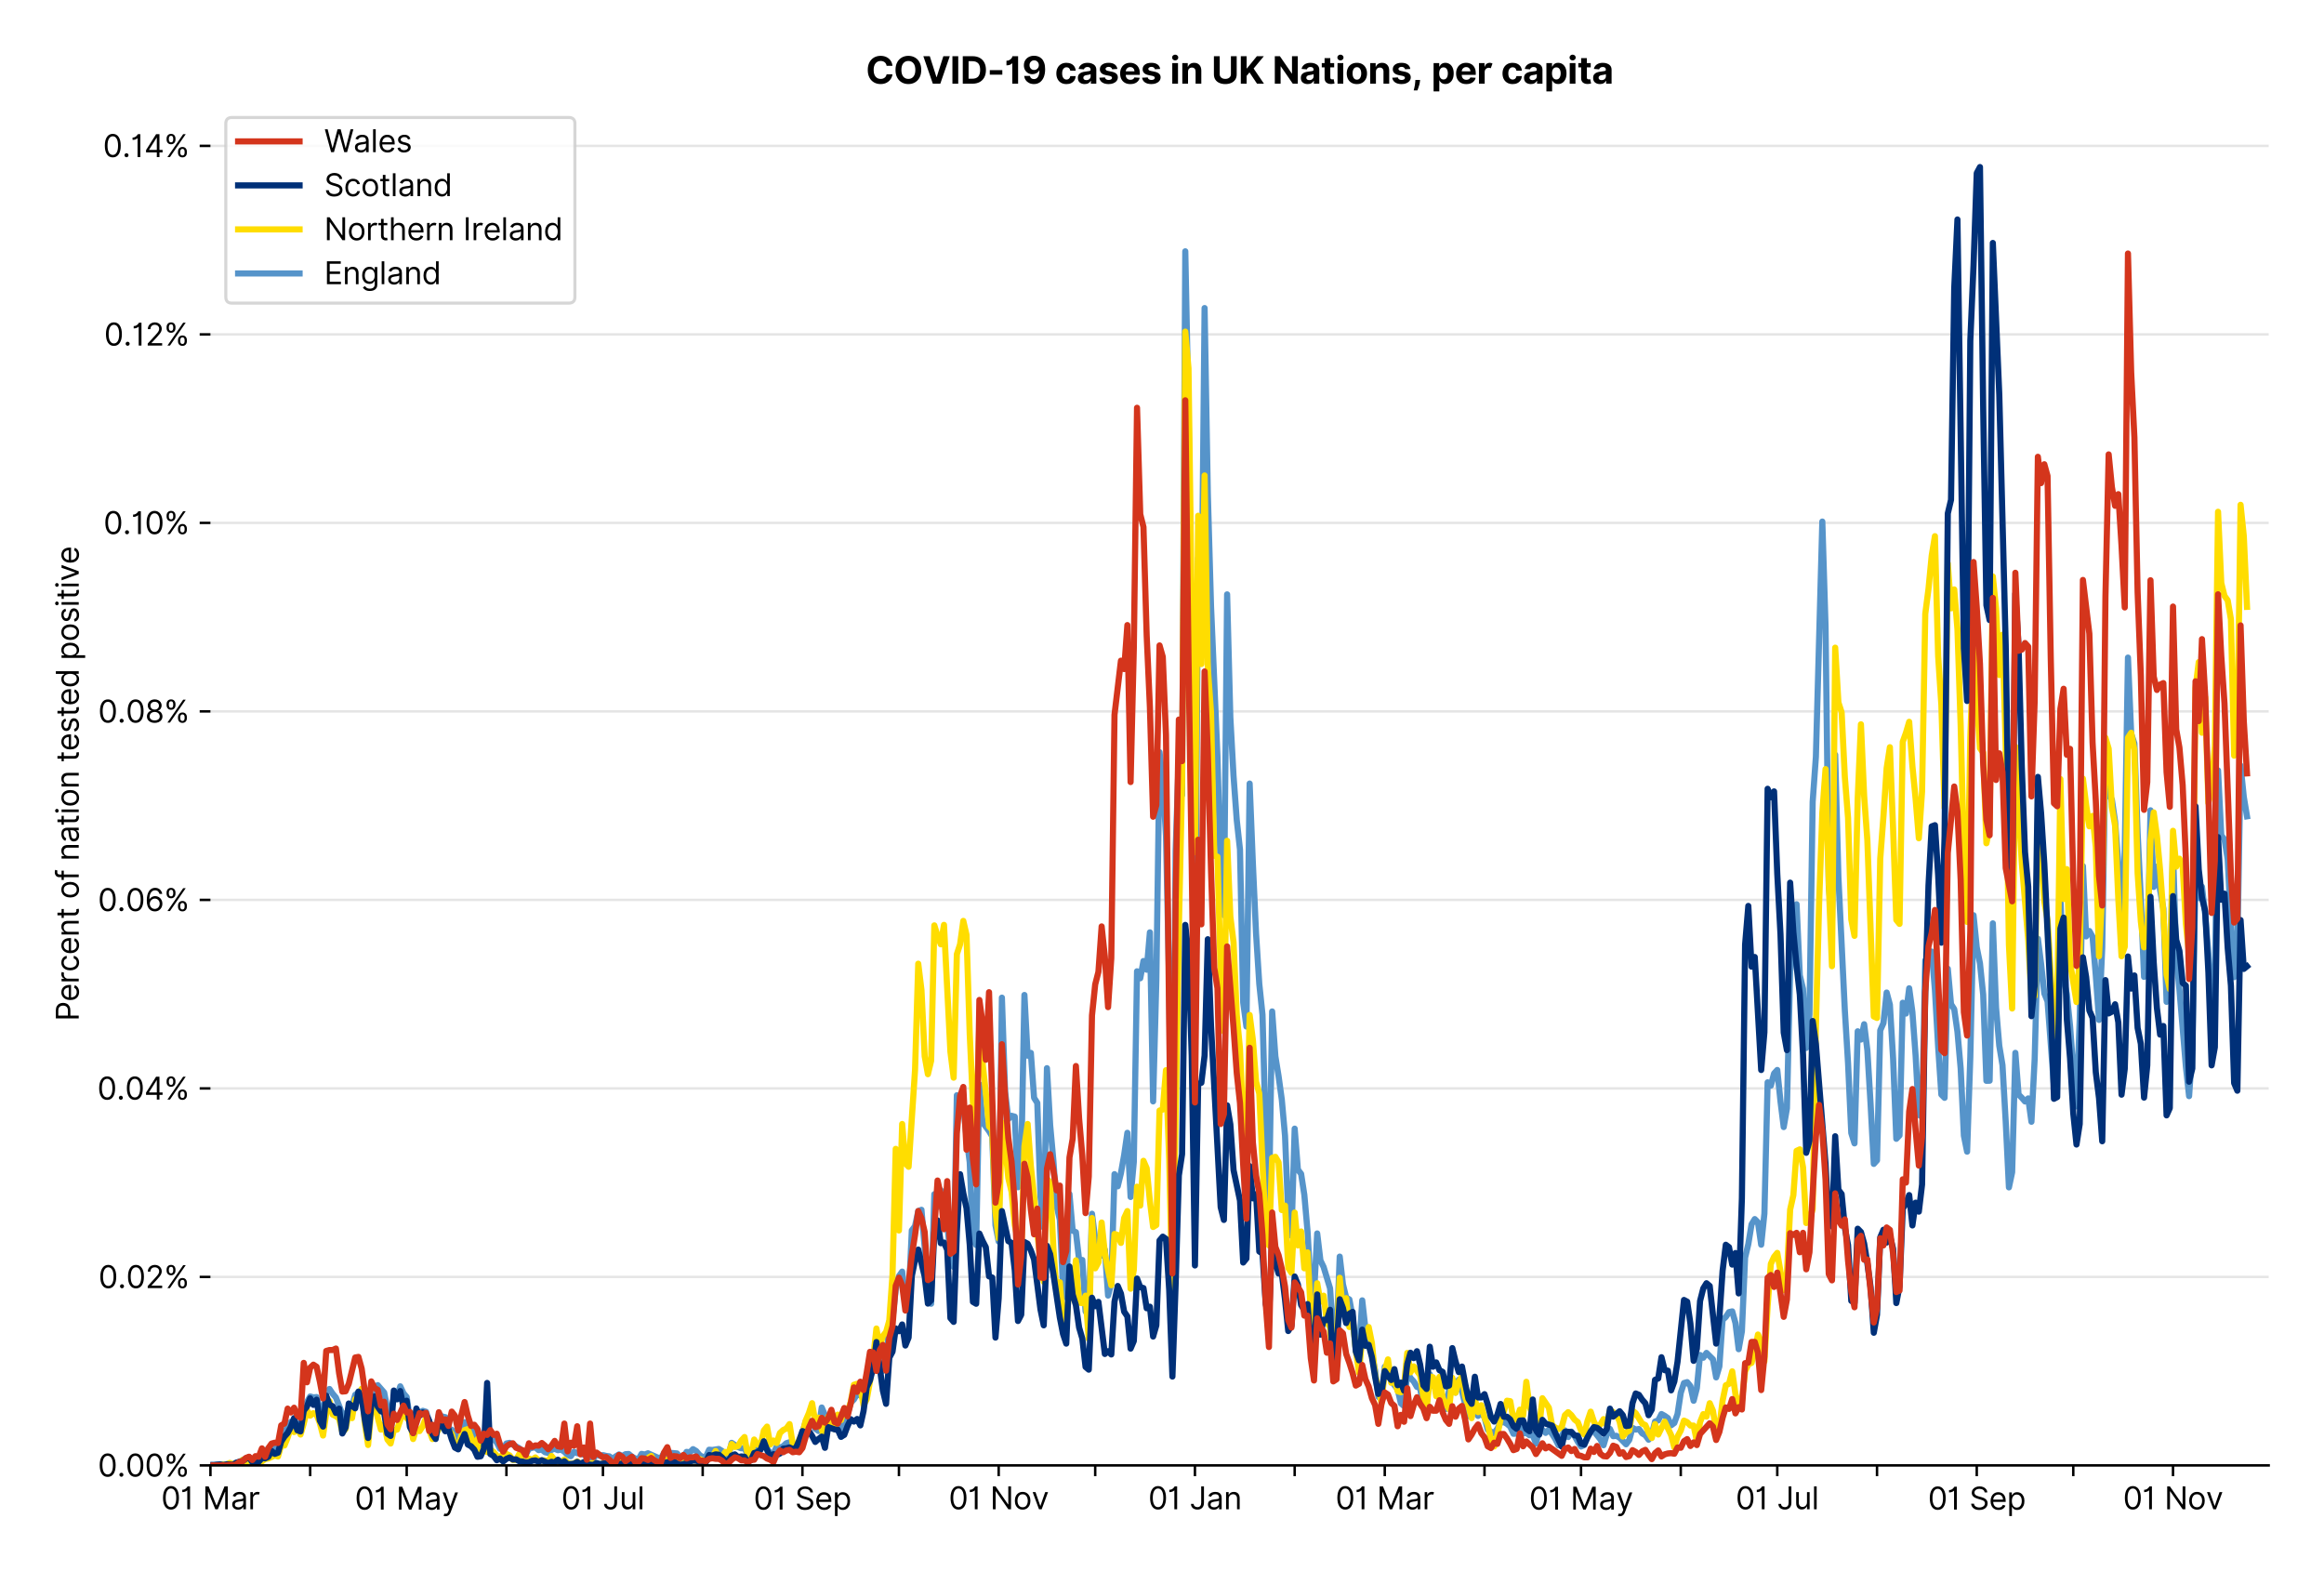 <?xml version="1.0" encoding="utf-8" standalone="no"?>
<!DOCTYPE svg PUBLIC "-//W3C//DTD SVG 1.1//EN"
  "http://www.w3.org/Graphics/SVG/1.1/DTD/svg11.dtd">
<svg xmlns:xlink="http://www.w3.org/1999/xlink" viewBox="0 0 756.061 511.234" xmlns="http://www.w3.org/2000/svg" version="1.1">
 <defs>
  <style type="text/css">*{stroke-linejoin: round; stroke-linecap: butt}</style>
 </defs>
 <g id="figure_1">
  <g id="patch_1">
   <path d="M 0 511.234 
L 756.061 511.234 
L 756.061 0 
L 0 0 
z
" style="fill: #ffffff"/>
  </g>
  <g id="axes_1">
   <g id="patch_2">
    <path d="M 68.461 476.745 
L 738.061 476.745 
L 738.061 33.225 
L 68.461 33.225 
z
" style="fill: #ffffff"/>
   </g>
   <g id="matplotlib.axis_1">
    <g id="xtick_1">
     <g id="line2d_1">
      <defs>
       <path id="mdef2e9ef82" d="M 0 0 
L 0 3.5 
" style="stroke: #000000; stroke-width: 0.8"/>
      </defs>
      <g>
       <use xlink:href="#mdef2e9ef82" x="68.461" y="476.745" style="stroke: #000000; stroke-width: 0.8"/>
      </g>
     </g>
     <g id="text_1">
      <!-- 01 Mar -->
      <g transform="translate(52.424 491.018)scale(0.1 -0.1)">
       <defs>
        <path id="Inter-Regular-30" d="M 2000 -64 
Q 1230 -64 806 561 
Q 382 1186 382 2327 
Q 382 3459 809 4088 
Q 1236 4718 2000 4718 
Q 2764 4718 3191 4088 
Q 3618 3459 3618 2327 
Q 3618 1186 3194 561 
Q 2771 -64 2000 -64 
z
M 2000 436 
Q 2509 436 2791 927 
Q 3073 1418 3073 2327 
Q 3073 3234 2789 3730 
Q 2505 4227 2000 4227 
Q 1496 4227 1211 3730 
Q 927 3234 927 2327 
Q 927 1418 1210 927 
Q 1493 436 2000 436 
z
" transform="scale(0.016)"/>
        <path id="Inter-Regular-31" d="M 1973 4655 
L 1973 0 
L 1409 0 
L 1409 3836 
L 1373 3836 
Q 1341 3773 1209 3692 
Q 1077 3611 868 3551 
Q 659 3491 391 3491 
L 391 3964 
Q 661 3964 859 4061 
Q 1057 4159 1190 4291 
Q 1323 4423 1392 4529 
Q 1461 4636 1473 4655 
L 1973 4655 
z
" transform="scale(0.016)"/>
        <path id="Inter-Regular-20" transform="scale(0.016)"/>
        <path id="Inter-Regular-4d" d="M 564 4655 
L 1236 4655 
L 2818 791 
L 2873 791 
L 4455 4655 
L 5127 4655 
L 5127 0 
L 4600 0 
L 4600 3536 
L 4555 3536 
L 3100 0 
L 2591 0 
L 1136 3536 
L 1091 3536 
L 1091 0 
L 564 0 
L 564 4655 
z
" transform="scale(0.016)"/>
        <path id="Inter-Regular-61" d="M 1518 -82 
Q 1186 -82 916 44 
Q 646 170 486 410 
Q 327 650 327 991 
Q 327 1291 445 1478 
Q 564 1666 761 1773 
Q 959 1880 1199 1933 
Q 1439 1986 1682 2018 
Q 2000 2059 2199 2080 
Q 2398 2102 2490 2154 
Q 2582 2207 2582 2336 
L 2582 2355 
Q 2582 2691 2399 2877 
Q 2216 3064 1846 3064 
Q 1461 3064 1243 2895 
Q 1025 2727 936 2536 
L 427 2718 
Q 564 3036 792 3214 
Q 1021 3393 1292 3464 
Q 1564 3536 1827 3536 
Q 1996 3536 2215 3496 
Q 2434 3457 2640 3334 
Q 2846 3211 2982 2963 
Q 3118 2716 3118 2300 
L 3118 0 
L 2582 0 
L 2582 473 
L 2555 473 
Q 2500 359 2373 229 
Q 2246 100 2034 9 
Q 1823 -82 1518 -82 
z
M 1600 400 
Q 1918 400 2137 525 
Q 2357 650 2469 847 
Q 2582 1045 2582 1264 
L 2582 1755 
Q 2548 1714 2433 1681 
Q 2318 1648 2169 1624 
Q 2021 1600 1881 1583 
Q 1741 1566 1655 1555 
Q 1446 1527 1265 1467 
Q 1084 1407 974 1287 
Q 864 1168 864 964 
Q 864 684 1072 542 
Q 1280 400 1600 400 
z
" transform="scale(0.016)"/>
        <path id="Inter-Regular-72" d="M 491 0 
L 491 3491 
L 1009 3491 
L 1009 2964 
L 1046 2964 
Q 1139 3223 1389 3384 
Q 1639 3545 1955 3545 
Q 2100 3545 2209 3511 
Q 2318 3477 2400 3418 
L 2218 2964 
Q 2161 2993 2085 3010 
Q 2009 3027 1909 3027 
Q 1527 3027 1277 2794 
Q 1027 2561 1027 2209 
L 1027 0 
L 491 0 
z
" transform="scale(0.016)"/>
       </defs>
       <use xlink:href="#Inter-Regular-30"/>
       <use xlink:href="#Inter-Regular-31" x="62.5"/>
       <use xlink:href="#Inter-Regular-20" x="106.676"/>
       <use xlink:href="#Inter-Regular-4d" x="134.801"/>
       <use xlink:href="#Inter-Regular-61" x="225.994"/>
       <use xlink:href="#Inter-Regular-72" x="282.386"/>
      </g>
     </g>
    </g>
    <g id="xtick_2">
     <g id="line2d_2">
      <g>
       <use xlink:href="#mdef2e9ef82" x="100.908" y="476.745" style="stroke: #000000; stroke-width: 0.8"/>
      </g>
     </g>
    </g>
    <g id="xtick_3">
     <g id="line2d_3">
      <g>
       <use xlink:href="#mdef2e9ef82" x="132.309" y="476.745" style="stroke: #000000; stroke-width: 0.8"/>
      </g>
     </g>
     <g id="text_2">
      <!-- 01 May -->
      <g transform="translate(115.406 491.117)scale(0.1 -0.1)">
       <defs>
        <path id="Inter-Regular-79" d="M 818 -1355 
Q 682 -1355 575 -1333 
Q 468 -1311 427 -1291 
L 564 -818 
Q 857 -893 1053 -814 
Q 1250 -736 1391 -345 
L 1509 -18 
L 218 3491 
L 800 3491 
L 1764 709 
L 1800 709 
L 2764 3491 
L 3346 3491 
L 1846 -564 
Q 1550 -1355 818 -1355 
z
" transform="scale(0.016)"/>
       </defs>
       <use xlink:href="#Inter-Regular-30"/>
       <use xlink:href="#Inter-Regular-31" x="62.5"/>
       <use xlink:href="#Inter-Regular-20" x="106.676"/>
       <use xlink:href="#Inter-Regular-4d" x="134.801"/>
       <use xlink:href="#Inter-Regular-61" x="225.994"/>
       <use xlink:href="#Inter-Regular-79" x="282.386"/>
      </g>
     </g>
    </g>
    <g id="xtick_4">
     <g id="line2d_4">
      <g>
       <use xlink:href="#mdef2e9ef82" x="164.756" y="476.745" style="stroke: #000000; stroke-width: 0.8"/>
      </g>
     </g>
    </g>
    <g id="xtick_5">
     <g id="line2d_5">
      <g>
       <use xlink:href="#mdef2e9ef82" x="196.157" y="476.745" style="stroke: #000000; stroke-width: 0.8"/>
      </g>
     </g>
     <g id="text_3">
      <!-- 01 Jul -->
      <g transform="translate(182.613 491.018)scale(0.1 -0.1)">
       <defs>
        <path id="Inter-Regular-4a" d="M 2346 4655 
L 2909 4655 
L 2909 1327 
Q 2909 657 2549 296 
Q 2189 -64 1582 -64 
Q 1200 -64 902 76 
Q 605 216 434 475 
Q 264 734 264 1091 
L 818 1091 
Q 818 795 1034 615 
Q 1250 436 1582 436 
Q 1948 436 2147 664 
Q 2346 893 2346 1327 
L 2346 4655 
z
" transform="scale(0.016)"/>
        <path id="Inter-Regular-75" d="M 2691 1427 
L 2691 3491 
L 3227 3491 
L 3227 0 
L 2691 0 
L 2691 591 
L 2655 591 
Q 2532 325 2273 140 
Q 2014 -45 1618 -45 
Q 1127 -45 809 280 
Q 491 605 491 1273 
L 491 3491 
L 1027 3491 
L 1027 1309 
Q 1027 927 1242 700 
Q 1457 473 1791 473 
Q 1991 473 2199 575 
Q 2407 677 2549 888 
Q 2691 1100 2691 1427 
z
" transform="scale(0.016)"/>
        <path id="Inter-Regular-6c" d="M 1027 4655 
L 1027 0 
L 491 0 
L 491 4655 
L 1027 4655 
z
" transform="scale(0.016)"/>
       </defs>
       <use xlink:href="#Inter-Regular-30"/>
       <use xlink:href="#Inter-Regular-31" x="62.5"/>
       <use xlink:href="#Inter-Regular-20" x="106.676"/>
       <use xlink:href="#Inter-Regular-4a" x="134.801"/>
       <use xlink:href="#Inter-Regular-75" x="189.063"/>
       <use xlink:href="#Inter-Regular-6c" x="247.159"/>
      </g>
     </g>
    </g>
    <g id="xtick_6">
     <g id="line2d_6">
      <g>
       <use xlink:href="#mdef2e9ef82" x="228.604" y="476.745" style="stroke: #000000; stroke-width: 0.8"/>
      </g>
     </g>
    </g>
    <g id="xtick_7">
     <g id="line2d_7">
      <g>
       <use xlink:href="#mdef2e9ef82" x="261.051" y="476.745" style="stroke: #000000; stroke-width: 0.8"/>
      </g>
     </g>
     <g id="text_4">
      <!-- 01 Sep -->
      <g transform="translate(245.164 491.117)scale(0.1 -0.1)">
       <defs>
        <path id="Inter-Regular-53" d="M 3109 3491 
Q 3068 3836 2777 4027 
Q 2486 4218 2064 4218 
Q 1600 4218 1318 3999 
Q 1036 3780 1036 3445 
Q 1036 3195 1189 3042 
Q 1343 2889 1553 2803 
Q 1764 2718 1936 2673 
L 2409 2545 
Q 2591 2498 2815 2414 
Q 3039 2330 3244 2185 
Q 3450 2041 3584 1816 
Q 3718 1591 3718 1264 
Q 3718 886 3521 581 
Q 3325 277 2949 97 
Q 2573 -82 2036 -82 
Q 1286 -82 845 272 
Q 405 627 364 1200 
L 946 1200 
Q 968 936 1124 764 
Q 1280 593 1519 510 
Q 1759 427 2036 427 
Q 2359 427 2616 533 
Q 2873 639 3023 828 
Q 3173 1018 3173 1273 
Q 3173 1505 3043 1650 
Q 2914 1795 2702 1886 
Q 2491 1977 2246 2045 
L 1673 2209 
Q 1127 2366 809 2657 
Q 491 2948 491 3418 
Q 491 3809 703 4101 
Q 916 4393 1276 4555 
Q 1636 4718 2082 4718 
Q 2532 4718 2882 4558 
Q 3232 4398 3437 4120 
Q 3643 3843 3655 3491 
L 3109 3491 
z
" transform="scale(0.016)"/>
        <path id="Inter-Regular-65" d="M 1955 -73 
Q 1450 -73 1085 151 
Q 721 375 524 778 
Q 327 1182 327 1718 
Q 327 2255 524 2665 
Q 721 3075 1074 3305 
Q 1427 3536 1900 3536 
Q 2173 3536 2439 3445 
Q 2705 3355 2923 3151 
Q 3141 2948 3270 2614 
Q 3400 2280 3400 1791 
L 3400 1564 
L 866 1564 
Q 884 1005 1183 707 
Q 1482 409 1955 409 
Q 2271 409 2498 545 
Q 2725 682 2827 955 
L 3346 809 
Q 3223 414 2854 170 
Q 2486 -73 1955 -73 
z
M 866 2027 
L 2855 2027 
Q 2855 2470 2595 2762 
Q 2336 3055 1900 3055 
Q 1593 3055 1368 2911 
Q 1143 2768 1013 2533 
Q 884 2298 866 2027 
z
" transform="scale(0.016)"/>
        <path id="Inter-Regular-70" d="M 491 -1309 
L 491 3491 
L 1009 3491 
L 1009 2936 
L 1073 2936 
Q 1132 3027 1237 3169 
Q 1343 3311 1542 3423 
Q 1741 3536 2082 3536 
Q 2523 3536 2859 3315 
Q 3196 3095 3384 2690 
Q 3573 2286 3573 1736 
Q 3573 1182 3384 776 
Q 3196 370 2861 148 
Q 2527 -73 2091 -73 
Q 1755 -73 1552 39 
Q 1350 152 1241 296 
Q 1132 441 1073 536 
L 1027 536 
L 1027 -1309 
L 491 -1309 
z
M 1018 1745 
Q 1018 1152 1276 780 
Q 1534 409 2018 409 
Q 2355 409 2581 587 
Q 2807 766 2921 1069 
Q 3036 1373 3036 1745 
Q 3036 2114 2923 2410 
Q 2811 2707 2585 2881 
Q 2359 3055 2018 3055 
Q 1527 3055 1272 2693 
Q 1018 2332 1018 1745 
z
" transform="scale(0.016)"/>
       </defs>
       <use xlink:href="#Inter-Regular-30"/>
       <use xlink:href="#Inter-Regular-31" x="62.5"/>
       <use xlink:href="#Inter-Regular-20" x="106.676"/>
       <use xlink:href="#Inter-Regular-53" x="134.801"/>
       <use xlink:href="#Inter-Regular-65" x="198.58"/>
       <use xlink:href="#Inter-Regular-70" x="256.818"/>
      </g>
     </g>
    </g>
    <g id="xtick_8">
     <g id="line2d_8">
      <g>
       <use xlink:href="#mdef2e9ef82" x="292.452" y="476.745" style="stroke: #000000; stroke-width: 0.8"/>
      </g>
     </g>
    </g>
    <g id="xtick_9">
     <g id="line2d_9">
      <g>
       <use xlink:href="#mdef2e9ef82" x="324.899" y="476.745" style="stroke: #000000; stroke-width: 0.8"/>
      </g>
     </g>
     <g id="text_5">
      <!-- 01 Nov -->
      <g transform="translate(308.628 491.018)scale(0.1 -0.1)">
       <defs>
        <path id="Inter-Regular-4e" d="M 4255 4655 
L 4255 0 
L 3709 0 
L 1173 3655 
L 1127 3655 
L 1127 0 
L 564 0 
L 564 4655 
L 1109 4655 
L 3655 991 
L 3700 991 
L 3700 4655 
L 4255 4655 
z
" transform="scale(0.016)"/>
        <path id="Inter-Regular-6f" d="M 1909 -73 
Q 1436 -73 1080 152 
Q 725 377 526 781 
Q 327 1186 327 1727 
Q 327 2273 526 2679 
Q 725 3086 1080 3311 
Q 1436 3536 1909 3536 
Q 2382 3536 2737 3311 
Q 3093 3086 3292 2679 
Q 3491 2273 3491 1727 
Q 3491 1186 3292 781 
Q 3093 377 2737 152 
Q 2382 -73 1909 -73 
z
M 1909 409 
Q 2268 409 2500 593 
Q 2732 777 2843 1077 
Q 2955 1377 2955 1727 
Q 2955 2077 2843 2379 
Q 2732 2682 2500 2868 
Q 2268 3055 1909 3055 
Q 1550 3055 1318 2868 
Q 1086 2682 975 2379 
Q 864 2077 864 1727 
Q 864 1377 975 1077 
Q 1086 777 1318 593 
Q 1550 409 1909 409 
z
" transform="scale(0.016)"/>
        <path id="Inter-Regular-76" d="M 3346 3491 
L 2055 0 
L 1509 0 
L 218 3491 
L 800 3491 
L 1764 709 
L 1800 709 
L 2764 3491 
L 3346 3491 
z
" transform="scale(0.016)"/>
       </defs>
       <use xlink:href="#Inter-Regular-30"/>
       <use xlink:href="#Inter-Regular-31" x="62.5"/>
       <use xlink:href="#Inter-Regular-20" x="106.676"/>
       <use xlink:href="#Inter-Regular-4e" x="134.801"/>
       <use xlink:href="#Inter-Regular-6f" x="210.085"/>
       <use xlink:href="#Inter-Regular-76" x="269.744"/>
      </g>
     </g>
    </g>
    <g id="xtick_10">
     <g id="line2d_10">
      <g>
       <use xlink:href="#mdef2e9ef82" x="356.3" y="476.745" style="stroke: #000000; stroke-width: 0.8"/>
      </g>
     </g>
    </g>
    <g id="xtick_11">
     <g id="line2d_11">
      <g>
       <use xlink:href="#mdef2e9ef82" x="388.747" y="476.745" style="stroke: #000000; stroke-width: 0.8"/>
      </g>
     </g>
     <g id="text_6">
      <!-- 01 Jan -->
      <g transform="translate(373.548 491.018)scale(0.1 -0.1)">
       <defs>
        <path id="Inter-Regular-6e" d="M 1027 2100 
L 1027 0 
L 491 0 
L 491 3491 
L 1009 3491 
L 1009 2945 
L 1055 2945 
Q 1177 3211 1427 3373 
Q 1677 3536 2073 3536 
Q 2602 3536 2928 3211 
Q 3255 2886 3255 2218 
L 3255 0 
L 2718 0 
L 2718 2182 
Q 2718 2593 2504 2824 
Q 2291 3055 1918 3055 
Q 1534 3055 1280 2806 
Q 1027 2557 1027 2100 
z
" transform="scale(0.016)"/>
       </defs>
       <use xlink:href="#Inter-Regular-30"/>
       <use xlink:href="#Inter-Regular-31" x="62.5"/>
       <use xlink:href="#Inter-Regular-20" x="106.676"/>
       <use xlink:href="#Inter-Regular-4a" x="134.801"/>
       <use xlink:href="#Inter-Regular-61" x="189.063"/>
       <use xlink:href="#Inter-Regular-6e" x="245.455"/>
      </g>
     </g>
    </g>
    <g id="xtick_12">
     <g id="line2d_12">
      <g>
       <use xlink:href="#mdef2e9ef82" x="421.194" y="476.745" style="stroke: #000000; stroke-width: 0.8"/>
      </g>
     </g>
    </g>
    <g id="xtick_13">
     <g id="line2d_13">
      <g>
       <use xlink:href="#mdef2e9ef82" x="450.501" y="476.745" style="stroke: #000000; stroke-width: 0.8"/>
      </g>
     </g>
     <g id="text_7">
      <!-- 01 Mar -->
      <g transform="translate(434.465 491.018)scale(0.1 -0.1)">
       <use xlink:href="#Inter-Regular-30"/>
       <use xlink:href="#Inter-Regular-31" x="62.5"/>
       <use xlink:href="#Inter-Regular-20" x="106.676"/>
       <use xlink:href="#Inter-Regular-4d" x="134.801"/>
       <use xlink:href="#Inter-Regular-61" x="225.994"/>
       <use xlink:href="#Inter-Regular-72" x="282.386"/>
      </g>
     </g>
    </g>
    <g id="xtick_14">
     <g id="line2d_14">
      <g>
       <use xlink:href="#mdef2e9ef82" x="482.949" y="476.745" style="stroke: #000000; stroke-width: 0.8"/>
      </g>
     </g>
    </g>
    <g id="xtick_15">
     <g id="line2d_15">
      <g>
       <use xlink:href="#mdef2e9ef82" x="514.349" y="476.745" style="stroke: #000000; stroke-width: 0.8"/>
      </g>
     </g>
     <g id="text_8">
      <!-- 01 May -->
      <g transform="translate(497.446 491.117)scale(0.1 -0.1)">
       <use xlink:href="#Inter-Regular-30"/>
       <use xlink:href="#Inter-Regular-31" x="62.5"/>
       <use xlink:href="#Inter-Regular-20" x="106.676"/>
       <use xlink:href="#Inter-Regular-4d" x="134.801"/>
       <use xlink:href="#Inter-Regular-61" x="225.994"/>
       <use xlink:href="#Inter-Regular-79" x="282.386"/>
      </g>
     </g>
    </g>
    <g id="xtick_16">
     <g id="line2d_16">
      <g>
       <use xlink:href="#mdef2e9ef82" x="546.797" y="476.745" style="stroke: #000000; stroke-width: 0.8"/>
      </g>
     </g>
    </g>
    <g id="xtick_17">
     <g id="line2d_17">
      <g>
       <use xlink:href="#mdef2e9ef82" x="578.197" y="476.745" style="stroke: #000000; stroke-width: 0.8"/>
      </g>
     </g>
     <g id="text_9">
      <!-- 01 Jul -->
      <g transform="translate(564.653 491.018)scale(0.1 -0.1)">
       <use xlink:href="#Inter-Regular-30"/>
       <use xlink:href="#Inter-Regular-31" x="62.5"/>
       <use xlink:href="#Inter-Regular-20" x="106.676"/>
       <use xlink:href="#Inter-Regular-4a" x="134.801"/>
       <use xlink:href="#Inter-Regular-75" x="189.063"/>
       <use xlink:href="#Inter-Regular-6c" x="247.159"/>
      </g>
     </g>
    </g>
    <g id="xtick_18">
     <g id="line2d_18">
      <g>
       <use xlink:href="#mdef2e9ef82" x="610.644" y="476.745" style="stroke: #000000; stroke-width: 0.8"/>
      </g>
     </g>
    </g>
    <g id="xtick_19">
     <g id="line2d_19">
      <g>
       <use xlink:href="#mdef2e9ef82" x="643.092" y="476.745" style="stroke: #000000; stroke-width: 0.8"/>
      </g>
     </g>
     <g id="text_10">
      <!-- 01 Sep -->
      <g transform="translate(627.204 491.117)scale(0.1 -0.1)">
       <use xlink:href="#Inter-Regular-30"/>
       <use xlink:href="#Inter-Regular-31" x="62.5"/>
       <use xlink:href="#Inter-Regular-20" x="106.676"/>
       <use xlink:href="#Inter-Regular-53" x="134.801"/>
       <use xlink:href="#Inter-Regular-65" x="198.58"/>
       <use xlink:href="#Inter-Regular-70" x="256.818"/>
      </g>
     </g>
    </g>
    <g id="xtick_20">
     <g id="line2d_20">
      <g>
       <use xlink:href="#mdef2e9ef82" x="674.492" y="476.745" style="stroke: #000000; stroke-width: 0.8"/>
      </g>
     </g>
    </g>
    <g id="xtick_21">
     <g id="line2d_21">
      <g>
       <use xlink:href="#mdef2e9ef82" x="706.94" y="476.745" style="stroke: #000000; stroke-width: 0.8"/>
      </g>
     </g>
     <g id="text_11">
      <!-- 01 Nov -->
      <g transform="translate(690.669 491.018)scale(0.1 -0.1)">
       <use xlink:href="#Inter-Regular-30"/>
       <use xlink:href="#Inter-Regular-31" x="62.5"/>
       <use xlink:href="#Inter-Regular-20" x="106.676"/>
       <use xlink:href="#Inter-Regular-4e" x="134.801"/>
       <use xlink:href="#Inter-Regular-6f" x="210.085"/>
       <use xlink:href="#Inter-Regular-76" x="269.744"/>
      </g>
     </g>
    </g>
   </g>
   <g id="matplotlib.axis_2">
    <g id="ytick_1">
     <g id="line2d_22">
      <path d="M 68.461 476.745 
L 738.061 476.745 
" clip-path="url(#p98427359f4)" style="fill: none; stroke: #e5e5e5; stroke-width: 0.8; stroke-linecap: square"/>
     </g>
     <g id="line2d_23">
      <defs>
       <path id="m8c23107d4d" d="M 0 0 
L -3.5 0 
" style="stroke: #000000; stroke-width: 0.8"/>
      </defs>
      <g>
       <use xlink:href="#m8c23107d4d" x="68.461" y="476.745" style="stroke: #000000; stroke-width: 0.8"/>
      </g>
     </g>
     <g id="text_12">
      <!-- 0.00% -->
      <g transform="translate(31.83 480.382)scale(0.1 -0.1)">
       <defs>
        <path id="Inter-Regular-2e" d="M 882 -36 
Q 714 -36 593 84 
Q 473 205 473 373 
Q 473 541 593 661 
Q 714 782 882 782 
Q 1050 782 1170 661 
Q 1291 541 1291 373 
Q 1291 205 1170 84 
Q 1050 -36 882 -36 
z
" transform="scale(0.016)"/>
        <path id="Inter-Regular-25" d="M 2855 873 
L 2855 1118 
Q 2855 1373 2960 1585 
Q 3066 1798 3269 1926 
Q 3473 2055 3764 2055 
Q 4059 2055 4259 1926 
Q 4459 1798 4561 1585 
Q 4664 1373 4664 1118 
L 4664 873 
Q 4664 618 4560 405 
Q 4457 193 4256 64 
Q 4055 -64 3764 -64 
Q 3468 -64 3266 64 
Q 3064 193 2959 405 
Q 2855 618 2855 873 
z
M 536 3536 
L 536 3782 
Q 536 4036 642 4248 
Q 748 4461 951 4589 
Q 1155 4718 1446 4718 
Q 1741 4718 1941 4589 
Q 2141 4461 2243 4248 
Q 2346 4036 2346 3782 
L 2346 3536 
Q 2346 3282 2242 3069 
Q 2139 2857 1937 2728 
Q 1736 2600 1446 2600 
Q 1150 2600 948 2728 
Q 746 2857 641 3069 
Q 536 3282 536 3536 
z
M 709 0 
L 3909 4655 
L 4427 4655 
L 1227 0 
L 709 0 
z
M 3318 1118 
L 3318 873 
Q 3318 661 3418 494 
Q 3518 327 3764 327 
Q 4002 327 4101 494 
Q 4200 661 4200 873 
L 4200 1118 
Q 4200 1330 4104 1497 
Q 4009 1664 3764 1664 
Q 3525 1664 3421 1497 
Q 3318 1330 3318 1118 
z
M 1000 3782 
L 1000 3536 
Q 1000 3325 1100 3158 
Q 1200 2991 1446 2991 
Q 1684 2991 1783 3158 
Q 1882 3325 1882 3536 
L 1882 3782 
Q 1882 3993 1786 4160 
Q 1691 4327 1446 4327 
Q 1207 4327 1103 4160 
Q 1000 3993 1000 3782 
z
" transform="scale(0.016)"/>
       </defs>
       <use xlink:href="#Inter-Regular-30"/>
       <use xlink:href="#Inter-Regular-2e" x="62.5"/>
       <use xlink:href="#Inter-Regular-30" x="90.057"/>
       <use xlink:href="#Inter-Regular-30" x="152.557"/>
       <use xlink:href="#Inter-Regular-25" x="215.057"/>
      </g>
     </g>
    </g>
    <g id="ytick_2">
     <g id="line2d_24">
      <path d="M 68.461 415.419 
L 738.061 415.419 
" clip-path="url(#p98427359f4)" style="fill: none; stroke: #e5e5e5; stroke-width: 0.8; stroke-linecap: square"/>
     </g>
     <g id="line2d_25">
      <g>
       <use xlink:href="#m8c23107d4d" x="68.461" y="415.419" style="stroke: #000000; stroke-width: 0.8"/>
      </g>
     </g>
     <g id="text_13">
      <!-- 0.02% -->
      <g transform="translate(32.028 419.056)scale(0.1 -0.1)">
       <defs>
        <path id="Inter-Regular-32" d="M 482 0 
L 482 409 
L 2018 2091 
Q 2289 2386 2464 2605 
Q 2639 2825 2724 3019 
Q 2809 3214 2809 3427 
Q 2809 3795 2553 4011 
Q 2298 4227 1918 4227 
Q 1514 4227 1275 3985 
Q 1036 3743 1036 3345 
L 500 3345 
Q 500 3755 688 4064 
Q 877 4373 1203 4545 
Q 1530 4718 1936 4718 
Q 2346 4718 2661 4545 
Q 2977 4373 3156 4079 
Q 3336 3786 3336 3427 
Q 3336 3170 3244 2926 
Q 3152 2682 2926 2383 
Q 2700 2084 2300 1655 
L 1255 536 
L 1255 500 
L 3418 500 
L 3418 0 
L 482 0 
z
" transform="scale(0.016)"/>
       </defs>
       <use xlink:href="#Inter-Regular-30"/>
       <use xlink:href="#Inter-Regular-2e" x="62.5"/>
       <use xlink:href="#Inter-Regular-30" x="90.057"/>
       <use xlink:href="#Inter-Regular-32" x="152.557"/>
       <use xlink:href="#Inter-Regular-25" x="213.068"/>
      </g>
     </g>
    </g>
    <g id="ytick_3">
     <g id="line2d_26">
      <path d="M 68.461 354.093 
L 738.061 354.093 
" clip-path="url(#p98427359f4)" style="fill: none; stroke: #e5e5e5; stroke-width: 0.8; stroke-linecap: square"/>
     </g>
     <g id="line2d_27">
      <g>
       <use xlink:href="#m8c23107d4d" x="68.461" y="354.093" style="stroke: #000000; stroke-width: 0.8"/>
      </g>
     </g>
     <g id="text_14">
      <!-- 0.04% -->
      <g transform="translate(31.659 357.73)scale(0.1 -0.1)">
       <defs>
        <path id="Inter-Regular-34" d="M 373 955 
L 373 1418 
L 2418 4655 
L 3100 4655 
L 3100 1455 
L 3736 1455 
L 3736 955 
L 3100 955 
L 3100 0 
L 2564 0 
L 2564 955 
L 373 955 
z
M 2564 1455 
L 2564 3936 
L 2527 3936 
L 982 1491 
L 982 1455 
L 2564 1455 
z
" transform="scale(0.016)"/>
       </defs>
       <use xlink:href="#Inter-Regular-30"/>
       <use xlink:href="#Inter-Regular-2e" x="62.5"/>
       <use xlink:href="#Inter-Regular-30" x="90.057"/>
       <use xlink:href="#Inter-Regular-34" x="152.557"/>
       <use xlink:href="#Inter-Regular-25" x="216.761"/>
      </g>
     </g>
    </g>
    <g id="ytick_4">
     <g id="line2d_28">
      <path d="M 68.461 292.767 
L 738.061 292.767 
" clip-path="url(#p98427359f4)" style="fill: none; stroke: #e5e5e5; stroke-width: 0.8; stroke-linecap: square"/>
     </g>
     <g id="line2d_29">
      <g>
       <use xlink:href="#m8c23107d4d" x="68.461" y="292.767" style="stroke: #000000; stroke-width: 0.8"/>
      </g>
     </g>
     <g id="text_15">
      <!-- 0.06% -->
      <g transform="translate(31.844 296.404)scale(0.1 -0.1)">
       <defs>
        <path id="Inter-Regular-36" d="M 2027 -64 
Q 1741 -59 1454 45 
Q 1168 150 932 399 
Q 696 648 552 1074 
Q 409 1500 409 2145 
Q 409 3386 861 4056 
Q 1314 4727 2100 4727 
Q 2686 4727 3073 4384 
Q 3461 4041 3546 3491 
L 2991 3491 
Q 2914 3811 2691 4019 
Q 2468 4227 2100 4227 
Q 1559 4227 1249 3755 
Q 939 3284 936 2427 
L 973 2427 
Q 1164 2716 1461 2880 
Q 1759 3045 2118 3045 
Q 2518 3045 2850 2846 
Q 3182 2648 3382 2299 
Q 3582 1950 3582 1500 
Q 3582 1068 3389 710 
Q 3196 352 2847 142 
Q 2498 -68 2027 -64 
z
M 2027 436 
Q 2314 436 2542 579 
Q 2771 723 2903 964 
Q 3036 1205 3036 1500 
Q 3036 1789 2908 2026 
Q 2780 2264 2556 2404 
Q 2332 2545 2046 2545 
Q 1757 2545 1525 2397 
Q 1293 2250 1157 2010 
Q 1021 1770 1018 1491 
Q 1018 1214 1149 973 
Q 1280 732 1508 584 
Q 1736 436 2027 436 
z
" transform="scale(0.016)"/>
       </defs>
       <use xlink:href="#Inter-Regular-30"/>
       <use xlink:href="#Inter-Regular-2e" x="62.5"/>
       <use xlink:href="#Inter-Regular-30" x="90.057"/>
       <use xlink:href="#Inter-Regular-36" x="152.557"/>
       <use xlink:href="#Inter-Regular-25" x="214.915"/>
      </g>
     </g>
    </g>
    <g id="ytick_5">
     <g id="line2d_30">
      <path d="M 68.461 231.441 
L 738.061 231.441 
" clip-path="url(#p98427359f4)" style="fill: none; stroke: #e5e5e5; stroke-width: 0.8; stroke-linecap: square"/>
     </g>
     <g id="line2d_31">
      <g>
       <use xlink:href="#m8c23107d4d" x="68.461" y="231.441" style="stroke: #000000; stroke-width: 0.8"/>
      </g>
     </g>
     <g id="text_16">
      <!-- 0.08% -->
      <g transform="translate(31.914 235.078)scale(0.1 -0.1)">
       <defs>
        <path id="Inter-Regular-38" d="M 1973 -64 
Q 1505 -64 1147 103 
Q 789 270 589 564 
Q 389 859 391 1236 
Q 389 1532 507 1783 
Q 625 2034 830 2203 
Q 1036 2373 1291 2418 
L 1291 2445 
Q 957 2532 759 2821 
Q 561 3111 564 3482 
Q 561 3836 743 4115 
Q 925 4395 1244 4556 
Q 1564 4718 1973 4718 
Q 2377 4718 2695 4556 
Q 3014 4395 3197 4115 
Q 3380 3836 3382 3482 
Q 3380 3111 3181 2821 
Q 2982 2532 2655 2445 
L 2655 2418 
Q 2907 2373 3109 2203 
Q 3311 2034 3431 1783 
Q 3552 1532 3555 1236 
Q 3552 859 3351 564 
Q 3150 270 2794 103 
Q 2439 -64 1973 -64 
z
M 1973 436 
Q 2446 436 2722 662 
Q 2998 889 3000 1264 
Q 2998 1527 2864 1729 
Q 2730 1932 2499 2048 
Q 2268 2164 1973 2164 
Q 1675 2164 1442 2048 
Q 1209 1932 1076 1729 
Q 943 1527 946 1264 
Q 943 889 1218 662 
Q 1493 436 1973 436 
z
M 1973 2645 
Q 2348 2645 2591 2864 
Q 2834 3084 2836 3445 
Q 2834 3800 2596 4013 
Q 2359 4227 1973 4227 
Q 1582 4227 1344 4013 
Q 1107 3800 1109 3445 
Q 1107 3084 1349 2864 
Q 1591 2645 1973 2645 
z
" transform="scale(0.016)"/>
       </defs>
       <use xlink:href="#Inter-Regular-30"/>
       <use xlink:href="#Inter-Regular-2e" x="62.5"/>
       <use xlink:href="#Inter-Regular-30" x="90.057"/>
       <use xlink:href="#Inter-Regular-38" x="152.557"/>
       <use xlink:href="#Inter-Regular-25" x="214.205"/>
      </g>
     </g>
    </g>
    <g id="ytick_6">
     <g id="line2d_32">
      <path d="M 68.461 170.115 
L 738.061 170.115 
" clip-path="url(#p98427359f4)" style="fill: none; stroke: #e5e5e5; stroke-width: 0.8; stroke-linecap: square"/>
     </g>
     <g id="line2d_33">
      <g>
       <use xlink:href="#m8c23107d4d" x="68.461" y="170.115" style="stroke: #000000; stroke-width: 0.8"/>
      </g>
     </g>
     <g id="text_17">
      <!-- 0.10% -->
      <g transform="translate(33.663 173.752)scale(0.1 -0.1)">
       <use xlink:href="#Inter-Regular-30"/>
       <use xlink:href="#Inter-Regular-2e" x="62.5"/>
       <use xlink:href="#Inter-Regular-31" x="90.057"/>
       <use xlink:href="#Inter-Regular-30" x="134.233"/>
       <use xlink:href="#Inter-Regular-25" x="196.733"/>
      </g>
     </g>
    </g>
    <g id="ytick_7">
     <g id="line2d_34">
      <path d="M 68.461 108.789 
L 738.061 108.789 
" clip-path="url(#p98427359f4)" style="fill: none; stroke: #e5e5e5; stroke-width: 0.8; stroke-linecap: square"/>
     </g>
     <g id="line2d_35">
      <g>
       <use xlink:href="#m8c23107d4d" x="68.461" y="108.789" style="stroke: #000000; stroke-width: 0.8"/>
      </g>
     </g>
     <g id="text_18">
      <!-- 0.12% -->
      <g transform="translate(33.861 112.426)scale(0.1 -0.1)">
       <use xlink:href="#Inter-Regular-30"/>
       <use xlink:href="#Inter-Regular-2e" x="62.5"/>
       <use xlink:href="#Inter-Regular-31" x="90.057"/>
       <use xlink:href="#Inter-Regular-32" x="134.233"/>
       <use xlink:href="#Inter-Regular-25" x="194.744"/>
      </g>
     </g>
    </g>
    <g id="ytick_8">
     <g id="line2d_36">
      <path d="M 68.461 47.463 
L 738.061 47.463 
" clip-path="url(#p98427359f4)" style="fill: none; stroke: #e5e5e5; stroke-width: 0.8; stroke-linecap: square"/>
     </g>
     <g id="line2d_37">
      <g>
       <use xlink:href="#m8c23107d4d" x="68.461" y="47.463" style="stroke: #000000; stroke-width: 0.8"/>
      </g>
     </g>
     <g id="text_19">
      <!-- 0.14% -->
      <g transform="translate(33.492 51.1)scale(0.1 -0.1)">
       <use xlink:href="#Inter-Regular-30"/>
       <use xlink:href="#Inter-Regular-2e" x="62.5"/>
       <use xlink:href="#Inter-Regular-31" x="90.057"/>
       <use xlink:href="#Inter-Regular-34" x="134.233"/>
       <use xlink:href="#Inter-Regular-25" x="198.438"/>
      </g>
     </g>
    </g>
    <g id="text_20">
     <!-- Percent of nation tested positive -->
     <g transform="translate(25.614 332.215)rotate(-90)scale(0.1 -0.1)">
      <defs>
       <path id="Inter-Regular-50" d="M 564 0 
L 564 4655 
L 2136 4655 
Q 2684 4655 3033 4458 
Q 3382 4261 3550 3927 
Q 3718 3593 3718 3182 
Q 3718 2770 3551 2434 
Q 3384 2098 3036 1899 
Q 2689 1700 2146 1700 
L 1127 1700 
L 1127 0 
L 564 0 
z
M 1127 2200 
L 2127 2200 
Q 2689 2200 2926 2482 
Q 3164 2764 3164 3182 
Q 3164 3602 2925 3878 
Q 2686 4155 2118 4155 
L 1127 4155 
L 1127 2200 
z
" transform="scale(0.016)"/>
       <path id="Inter-Regular-63" d="M 1909 -73 
Q 1418 -73 1063 159 
Q 709 391 518 798 
Q 327 1205 327 1727 
Q 327 2259 524 2667 
Q 721 3075 1074 3305 
Q 1427 3536 1900 3536 
Q 2268 3536 2563 3400 
Q 2859 3264 3047 3018 
Q 3236 2773 3282 2445 
L 2746 2445 
Q 2684 2684 2474 2869 
Q 2264 3055 1909 3055 
Q 1439 3055 1151 2697 
Q 864 2339 864 1745 
Q 864 1139 1148 774 
Q 1432 409 1909 409 
Q 2223 409 2447 570 
Q 2671 732 2746 1018 
L 3282 1018 
Q 3236 709 3058 462 
Q 2880 216 2588 71 
Q 2296 -73 1909 -73 
z
" transform="scale(0.016)"/>
       <path id="Inter-Regular-74" d="M 2009 3491 
L 2009 3036 
L 1264 3036 
L 1264 1000 
Q 1264 773 1331 660 
Q 1398 548 1503 510 
Q 1609 473 1727 473 
Q 1816 473 1873 483 
Q 1930 493 1964 500 
L 2073 18 
Q 2018 -2 1920 -23 
Q 1823 -45 1673 -45 
Q 1446 -45 1228 52 
Q 1011 150 869 350 
Q 727 550 727 855 
L 727 3036 
L 200 3036 
L 200 3491 
L 727 3491 
L 727 4327 
L 1264 4327 
L 1264 3491 
L 2009 3491 
z
" transform="scale(0.016)"/>
       <path id="Inter-Regular-66" d="M 2046 3491 
L 2046 3036 
L 1264 3036 
L 1264 0 
L 727 0 
L 727 3036 
L 164 3036 
L 164 3491 
L 727 3491 
L 727 3973 
Q 727 4273 868 4473 
Q 1009 4673 1234 4773 
Q 1459 4873 1709 4873 
Q 1907 4873 2032 4841 
Q 2157 4809 2218 4782 
L 2064 4318 
Q 2023 4332 1951 4352 
Q 1880 4373 1764 4373 
Q 1498 4373 1381 4239 
Q 1264 4105 1264 3845 
L 1264 3491 
L 2046 3491 
z
" transform="scale(0.016)"/>
       <path id="Inter-Regular-69" d="M 491 0 
L 491 3491 
L 1027 3491 
L 1027 0 
L 491 0 
z
M 764 4073 
Q 607 4073 494 4179 
Q 382 4286 382 4436 
Q 382 4586 494 4693 
Q 607 4800 764 4800 
Q 921 4800 1033 4693 
Q 1146 4586 1146 4436 
Q 1146 4286 1033 4179 
Q 921 4073 764 4073 
z
" transform="scale(0.016)"/>
       <path id="Inter-Regular-73" d="M 2964 2709 
L 2482 2573 
Q 2411 2755 2245 2914 
Q 2080 3073 1727 3073 
Q 1407 3073 1194 2926 
Q 982 2780 982 2555 
Q 982 2355 1127 2239 
Q 1273 2123 1582 2045 
L 2100 1918 
Q 3027 1691 3027 973 
Q 3027 673 2855 436 
Q 2684 200 2377 63 
Q 2071 -73 1664 -73 
Q 1130 -73 780 159 
Q 430 391 336 836 
L 846 964 
Q 989 400 1655 400 
Q 2030 400 2251 560 
Q 2473 720 2473 945 
Q 2473 1316 1955 1436 
L 1373 1573 
Q 893 1686 669 1926 
Q 446 2166 446 2527 
Q 446 2823 613 3050 
Q 780 3277 1069 3406 
Q 1359 3536 1727 3536 
Q 2246 3536 2542 3309 
Q 2839 3082 2964 2709 
z
" transform="scale(0.016)"/>
       <path id="Inter-Regular-64" d="M 1809 -73 
Q 1373 -73 1039 148 
Q 705 370 516 776 
Q 327 1182 327 1736 
Q 327 2286 516 2690 
Q 705 3095 1041 3315 
Q 1377 3536 1818 3536 
Q 2159 3536 2358 3423 
Q 2557 3311 2662 3169 
Q 2768 3027 2827 2936 
L 2873 2936 
L 2873 4655 
L 3409 4655 
L 3409 0 
L 2891 0 
L 2891 536 
L 2827 536 
Q 2768 441 2659 296 
Q 2550 152 2348 39 
Q 2146 -73 1809 -73 
z
M 1882 409 
Q 2366 409 2624 780 
Q 2882 1152 2882 1745 
Q 2882 2332 2627 2693 
Q 2373 3055 1882 3055 
Q 1541 3055 1315 2881 
Q 1089 2707 976 2410 
Q 864 2114 864 1745 
Q 864 1373 978 1069 
Q 1093 766 1319 587 
Q 1546 409 1882 409 
z
" transform="scale(0.016)"/>
      </defs>
      <use xlink:href="#Inter-Regular-50"/>
      <use xlink:href="#Inter-Regular-65" x="63.494"/>
      <use xlink:href="#Inter-Regular-72" x="121.733"/>
      <use xlink:href="#Inter-Regular-63" x="160.085"/>
      <use xlink:href="#Inter-Regular-65" x="215.909"/>
      <use xlink:href="#Inter-Regular-6e" x="274.148"/>
      <use xlink:href="#Inter-Regular-74" x="332.671"/>
      <use xlink:href="#Inter-Regular-20" x="369.034"/>
      <use xlink:href="#Inter-Regular-6f" x="397.159"/>
      <use xlink:href="#Inter-Regular-66" x="456.818"/>
      <use xlink:href="#Inter-Regular-20" x="492.898"/>
      <use xlink:href="#Inter-Regular-6e" x="521.023"/>
      <use xlink:href="#Inter-Regular-61" x="579.546"/>
      <use xlink:href="#Inter-Regular-74" x="635.938"/>
      <use xlink:href="#Inter-Regular-69" x="672.301"/>
      <use xlink:href="#Inter-Regular-6f" x="696.023"/>
      <use xlink:href="#Inter-Regular-6e" x="755.682"/>
      <use xlink:href="#Inter-Regular-20" x="814.205"/>
      <use xlink:href="#Inter-Regular-74" x="842.33"/>
      <use xlink:href="#Inter-Regular-65" x="878.693"/>
      <use xlink:href="#Inter-Regular-73" x="936.932"/>
      <use xlink:href="#Inter-Regular-74" x="989.205"/>
      <use xlink:href="#Inter-Regular-65" x="1025.568"/>
      <use xlink:href="#Inter-Regular-64" x="1083.807"/>
      <use xlink:href="#Inter-Regular-20" x="1145.881"/>
      <use xlink:href="#Inter-Regular-70" x="1174.006"/>
      <use xlink:href="#Inter-Regular-6f" x="1234.943"/>
      <use xlink:href="#Inter-Regular-73" x="1294.602"/>
      <use xlink:href="#Inter-Regular-69" x="1346.875"/>
      <use xlink:href="#Inter-Regular-74" x="1370.597"/>
      <use xlink:href="#Inter-Regular-69" x="1406.96"/>
      <use xlink:href="#Inter-Regular-76" x="1430.682"/>
      <use xlink:href="#Inter-Regular-65" x="1486.364"/>
     </g>
    </g>
   </g>
   <g id="line2d_38">
    <path d="M 36.014 476.734 
L 47.527 476.745 
L 69.508 476.538 
L 70.554 476.451 
L 72.648 476.494 
L 73.694 476.347 
L 75.788 476.473 
L 76.834 476.064 
L 79.974 474.484 
L 81.021 474.61 
L 82.068 475.029 
L 83.115 474.588 
L 85.208 473.041 
L 86.255 471.799 
L 87.301 471.695 
L 88.348 470.84 
L 89.395 471.139 
L 90.441 470.175 
L 91.488 465.79 
L 92.535 465.714 
L 93.581 464.472 
L 94.628 462.559 
L 95.675 462.314 
L 96.721 463.845 
L 97.768 463.48 
L 98.815 457.602 
L 99.862 456.153 
L 100.908 454.317 
L 101.955 454.622 
L 103.002 454.513 
L 104.048 458.348 
L 105.095 459.999 
L 106.142 452.961 
L 107.188 451.882 
L 108.235 453.424 
L 109.282 454.66 
L 111.375 460.07 
L 112.422 460.74 
L 113.468 458.071 
L 114.515 457.499 
L 115.562 453.761 
L 116.609 453.102 
L 117.655 454.628 
L 118.702 454.388 
L 119.749 457.842 
L 120.795 456.747 
L 121.842 455.085 
L 122.889 450.635 
L 124.982 453.037 
L 126.029 458.397 
L 127.075 459.688 
L 128.122 454.829 
L 129.169 454.388 
L 130.215 451.01 
L 131.262 453.282 
L 132.309 454.508 
L 133.355 461.808 
L 134.402 462.412 
L 135.449 461.252 
L 136.496 459.667 
L 137.542 458.991 
L 138.589 459.296 
L 139.636 462.461 
L 140.682 466.977 
L 141.729 465.844 
L 142.776 460.092 
L 143.822 460.843 
L 144.869 461.045 
L 145.916 464.711 
L 146.962 465.142 
L 148.009 467.119 
L 149.056 468.1 
L 150.102 464.722 
L 151.149 462.679 
L 152.196 463.987 
L 153.243 464.401 
L 155.336 469.658 
L 156.383 470.208 
L 157.429 469.244 
L 158.476 468.841 
L 159.523 467.985 
L 160.569 468.192 
L 161.616 469.271 
L 162.663 471.319 
L 163.709 471.368 
L 164.756 469.603 
L 165.803 469.407 
L 168.943 471.172 
L 169.99 472.785 
L 171.036 473.117 
L 172.083 471.357 
L 173.13 471.009 
L 174.176 470.862 
L 175.223 471.771 
L 176.27 471.608 
L 177.316 472.452 
L 178.363 472.692 
L 179.41 471.646 
L 180.456 471.341 
L 181.503 471.788 
L 182.55 471.608 
L 183.596 472.278 
L 184.643 473.324 
L 185.69 473.754 
L 186.737 472.311 
L 187.783 472.774 
L 188.83 472.795 
L 189.877 473.286 
L 190.923 473.259 
L 191.97 473.999 
L 193.017 474.517 
L 194.063 473.117 
L 195.11 473.629 
L 196.157 473.389 
L 197.203 473.667 
L 198.25 473.798 
L 199.297 474.631 
L 200.343 473.803 
L 201.39 473.177 
L 202.437 473.7 
L 203.483 473.09 
L 204.53 473.03 
L 205.577 473.907 
L 206.624 474.457 
L 207.67 474.817 
L 208.717 472.992 
L 209.764 473.204 
L 210.81 472.795 
L 213.95 474.201 
L 214.997 474.484 
L 216.044 472.643 
L 217.09 472.992 
L 218.137 472.67 
L 220.23 472.839 
L 221.277 474.065 
L 222.324 473.939 
L 223.371 472.343 
L 224.417 472.507 
L 225.464 471.455 
L 226.511 472.082 
L 227.557 473.335 
L 228.604 474.054 
L 229.651 473.956 
L 230.697 471.646 
L 231.744 471.733 
L 233.837 471.401 
L 234.884 472.033 
L 235.931 473.28 
L 236.977 473.722 
L 238.024 469.402 
L 240.118 470.78 
L 241.164 471.194 
L 242.211 471.096 
L 243.258 473.242 
L 244.304 473.858 
L 245.351 470.557 
L 246.398 471.711 
L 248.491 470.104 
L 249.538 471.259 
L 250.584 472.855 
L 251.631 472.948 
L 252.678 470.584 
L 253.724 470.96 
L 254.771 470.54 
L 255.818 469.521 
L 256.864 469.205 
L 257.911 471.09 
L 258.958 471.434 
L 260.005 469.881 
L 262.098 462.494 
L 263.145 462.243 
L 264.191 462.63 
L 265.238 464.82 
L 266.285 465.545 
L 267.331 457.907 
L 268.378 460.397 
L 269.425 461.225 
L 270.471 459.863 
L 271.518 461.192 
L 272.565 464.733 
L 273.611 467.44 
L 274.658 461.001 
L 275.705 460.201 
L 276.752 456.355 
L 277.798 455.298 
L 278.845 453.484 
L 279.892 454.007 
L 280.938 451.555 
L 281.985 451.163 
L 283.032 447.595 
L 284.078 444.691 
L 285.125 442.469 
L 286.172 443.879 
L 287.218 445.982 
L 288.265 443.923 
L 289.312 430.043 
L 290.358 429.258 
L 291.405 419.409 
L 292.452 415.171 
L 293.499 413.694 
L 294.545 423.925 
L 295.592 423.179 
L 296.639 400.288 
L 297.685 398.904 
L 298.732 394.017 
L 299.779 393.587 
L 300.825 405.882 
L 301.872 421.446 
L 302.919 424.148 
L 303.965 388.515 
L 305.012 392.656 
L 306.059 387.219 
L 307.105 393.756 
L 308.152 397.488 
L 309.199 409.445 
L 310.245 412.169 
L 311.292 356.325 
L 312.339 360.569 
L 313.386 359.73 
L 314.432 369.939 
L 315.479 378.121 
L 316.526 403.104 
L 317.572 405.054 
L 318.619 352.795 
L 319.666 365.145 
L 321.759 367.989 
L 322.806 369.726 
L 323.852 398.621 
L 324.899 403.921 
L 325.946 324.571 
L 326.992 355.198 
L 328.039 364.039 
L 329.086 363.004 
L 330.133 363.282 
L 331.179 386.249 
L 332.226 378.862 
L 333.273 323.7 
L 334.319 343.458 
L 335.366 342.543 
L 336.413 357.159 
L 337.459 358.82 
L 338.506 389.42 
L 339.553 399.34 
L 340.599 347.511 
L 341.646 366.049 
L 342.693 377.555 
L 343.739 392.34 
L 344.786 396.79 
L 345.833 418.902 
L 346.88 422.078 
L 347.926 388.461 
L 348.973 400.353 
L 350.02 400.865 
L 351.066 409.881 
L 352.113 409.914 
L 353.16 426.605 
L 354.206 428.239 
L 355.253 394.878 
L 356.3 403.099 
L 357.346 403.415 
L 358.393 408.514 
L 359.44 406.585 
L 360.486 421.49 
L 361.533 417.535 
L 362.58 381.989 
L 363.627 385.944 
L 364.673 381.646 
L 365.72 375.746 
L 366.767 368.539 
L 367.813 389.414 
L 368.86 377.991 
L 369.907 315.991 
L 370.953 318.263 
L 372 312.641 
L 373.047 315.479 
L 374.093 303.331 
L 375.14 358.319 
L 376.187 319.107 
L 377.233 244.704 
L 378.28 253.948 
L 379.327 271.887 
L 380.373 320.42 
L 381.42 407.713 
L 382.467 276.768 
L 383.514 245.581 
L 384.56 258.639 
L 385.607 81.76 
L 386.654 134.188 
L 387.7 222.379 
L 388.747 322.991 
L 389.794 181.626 
L 390.84 207.033 
L 391.887 100.222 
L 392.934 160.587 
L 393.98 197.195 
L 396.074 246.131 
L 397.12 283.649 
L 398.167 297.742 
L 399.214 193.365 
L 400.261 233.351 
L 401.307 252.515 
L 402.354 266.821 
L 403.401 276.371 
L 404.447 326.091 
L 405.494 333.963 
L 406.541 254.918 
L 407.587 280.794 
L 408.634 303.816 
L 409.681 320.11 
L 410.727 330.139 
L 411.774 368.468 
L 412.821 392.541 
L 413.867 329.055 
L 414.914 343.66 
L 415.961 350.137 
L 417.008 357.758 
L 418.054 369.509 
L 419.101 395.02 
L 420.148 402.047 
L 421.194 367.188 
L 422.241 380.529 
L 423.288 381.896 
L 424.334 388.717 
L 425.381 400.582 
L 426.428 419.055 
L 427.474 421.392 
L 428.521 401.274 
L 429.568 410.039 
L 430.614 412.212 
L 432.708 419.142 
L 433.754 434.559 
L 434.801 435.703 
L 435.848 408.813 
L 436.895 417.813 
L 437.941 422.122 
L 438.988 422.743 
L 440.035 428.359 
L 441.081 439.184 
L 442.128 439.701 
L 443.175 423.048 
L 444.221 432.374 
L 445.268 436.956 
L 446.315 440.682 
L 447.361 445.852 
L 448.408 454.393 
L 449.455 455.183 
L 450.501 444.637 
L 451.548 445.775 
L 452.595 448.94 
L 453.642 450.607 
L 454.688 451.942 
L 455.735 456.545 
L 456.782 457.45 
L 457.828 446.391 
L 458.875 448.303 
L 459.922 449.436 
L 460.968 451.196 
L 462.015 451.582 
L 463.062 457.918 
L 464.108 457.21 
L 465.155 447.099 
L 466.202 450.907 
L 467.248 450.329 
L 468.295 452.078 
L 469.342 454.176 
L 470.389 458.392 
L 471.435 452.133 
L 472.482 448.706 
L 473.529 453.07 
L 474.575 448.875 
L 475.622 452.498 
L 476.669 456.981 
L 477.715 460.696 
L 478.762 454.399 
L 479.809 459.329 
L 480.855 460.647 
L 481.902 459.59 
L 482.949 461.132 
L 483.995 465.147 
L 485.042 465.779 
L 486.089 466.269 
L 487.136 464.815 
L 488.182 462.777 
L 489.229 462.63 
L 490.276 463.229 
L 491.322 464.134 
L 492.369 466.465 
L 493.416 466.384 
L 494.462 464.57 
L 495.509 466.351 
L 496.556 466.149 
L 497.602 466.928 
L 498.649 466.879 
L 499.696 469.609 
L 500.742 465.142 
L 501.789 465.147 
L 502.836 466.166 
L 503.882 465.152 
L 504.929 466.482 
L 505.976 468.138 
L 507.023 470.181 
L 508.069 467.081 
L 509.116 465.349 
L 510.163 467.522 
L 511.209 465.752 
L 512.256 467.146 
L 513.303 469.053 
L 514.349 470.6 
L 515.396 470.126 
L 516.443 467.511 
L 517.489 465.61 
L 518.536 465.626 
L 520.629 468.252 
L 521.676 470.181 
L 522.723 466.672 
L 523.77 464.891 
L 524.816 467.239 
L 525.863 467.114 
L 526.91 467.729 
L 529.003 469.881 
L 530.05 468.454 
L 531.096 464.521 
L 532.143 465.087 
L 533.19 464.902 
L 534.236 466.318 
L 535.283 466.939 
L 536.33 468.377 
L 537.376 466.71 
L 538.423 462.483 
L 539.47 462.096 
L 540.517 460.032 
L 541.563 460.609 
L 542.61 461.35 
L 543.657 463.703 
L 544.703 462.941 
L 545.75 460.043 
L 546.797 453.13 
L 547.843 449.948 
L 548.89 449.654 
L 549.937 450.94 
L 550.983 455.717 
L 552.03 451.631 
L 553.077 440.812 
L 554.123 441.717 
L 555.17 440.142 
L 557.263 442.223 
L 558.31 448.107 
L 559.357 444.555 
L 560.404 429.411 
L 561.45 428.452 
L 562.497 426.872 
L 563.544 426.632 
L 564.59 430.413 
L 565.637 438.939 
L 566.684 433.126 
L 567.73 409.156 
L 568.777 404.744 
L 569.824 398.321 
L 570.87 396.61 
L 571.917 397.662 
L 572.964 404.945 
L 574.01 394.786 
L 575.057 352.114 
L 576.104 353.209 
L 577.151 349.238 
L 578.197 348.099 
L 579.244 358.308 
L 580.291 366.67 
L 581.337 360.591 
L 582.384 315.888 
L 583.431 308.098 
L 584.477 294.19 
L 585.524 317.277 
L 586.571 321.717 
L 587.617 340.936 
L 588.664 329.992 
L 589.711 260.823 
L 590.757 246.256 
L 592.851 169.679 
L 593.898 203.656 
L 594.944 288.039 
L 595.991 299.714 
L 597.038 245.542 
L 598.084 285.425 
L 600.178 328.755 
L 601.224 345.926 
L 602.271 368.61 
L 603.318 371.976 
L 604.364 335.51 
L 605.411 338.201 
L 606.458 333.217 
L 607.504 341.671 
L 608.551 359.142 
L 609.598 378.655 
L 610.644 377.5 
L 611.691 335.221 
L 612.738 332.846 
L 613.785 322.904 
L 614.831 326.837 
L 615.878 344.379 
L 616.925 370.489 
L 617.971 369.378 
L 619.018 326.227 
L 620.065 329.746 
L 621.111 321.52 
L 622.158 329.272 
L 623.205 343.469 
L 624.251 362.77 
L 625.298 363.227 
L 626.345 312.472 
L 627.391 311.475 
L 628.438 309.563 
L 629.485 322.071 
L 630.532 340.516 
L 631.578 356.102 
L 632.625 357.159 
L 633.672 315.158 
L 634.718 326.679 
L 635.765 328.314 
L 636.812 335.657 
L 637.858 347.571 
L 638.905 369.47 
L 639.952 374.673 
L 640.998 343.828 
L 642.045 297.752 
L 643.092 308.223 
L 644.138 313.414 
L 645.185 323.607 
L 646.232 351.624 
L 647.279 351.591 
L 648.325 300.4 
L 649.372 327.774 
L 650.419 340.206 
L 651.465 346.53 
L 652.512 364.916 
L 653.559 386.293 
L 654.605 381.363 
L 655.652 342.526 
L 656.699 356.107 
L 657.745 357.137 
L 658.792 358.346 
L 659.839 357.349 
L 660.885 364.943 
L 661.932 344.569 
L 662.979 305.385 
L 664.026 313.583 
L 665.072 323.187 
L 666.119 325.764 
L 668.212 353.318 
L 669.259 333.647 
L 670.306 292.065 
L 671.352 318.644 
L 672.399 323.449 
L 673.446 333.767 
L 674.492 347.794 
L 675.539 359.937 
L 676.586 331.686 
L 677.632 281.764 
L 678.679 304.638 
L 679.726 302.884 
L 680.772 304.78 
L 681.819 317.315 
L 682.866 331.822 
L 683.913 308.288 
L 684.959 246.42 
L 686.006 258.486 
L 687.053 260.137 
L 688.099 267.202 
L 689.146 281.094 
L 690.193 307.673 
L 691.239 276.425 
L 692.286 213.935 
L 693.333 238.744 
L 694.379 241.871 
L 695.426 270.879 
L 696.473 292.615 
L 697.519 317.811 
L 698.566 316.116 
L 699.613 263.618 
L 700.66 288.546 
L 701.706 281.9 
L 702.753 289.63 
L 703.8 295.573 
L 704.846 325.933 
L 705.893 319.309 
L 706.94 276.616 
L 707.986 311.11 
L 709.033 321.945 
L 711.126 346.961 
L 712.173 356.609 
L 713.22 341.23 
L 714.266 284.547 
L 715.313 292.152 
L 716.36 288.508 
L 717.407 297.529 
L 718.453 310.304 
L 719.5 330.776 
L 720.547 319.287 
L 721.593 250.647 
L 722.64 271.8 
L 723.687 273.064 
L 724.733 279.579 
L 725.78 300.068 
L 726.827 317.898 
L 727.873 307.967 
L 728.92 249.083 
L 729.967 259.27 
L 731.013 265.573 
L 731.013 265.573 
" clip-path="url(#p98427359f4)" style="fill: none; stroke: #5694ca; stroke-width: 2; stroke-linecap: square"/>
   </g>
   <g id="line2d_39">
    <path d="M 72.648 476.421 
L 73.694 476.421 
L 74.741 475.935 
L 75.788 476.259 
L 76.834 476.259 
L 77.881 475.935 
L 78.928 474.964 
L 79.974 476.097 
L 81.021 474.964 
L 82.068 475.126 
L 83.115 476.421 
L 84.161 475.45 
L 85.208 475.45 
L 86.255 474.64 
L 87.301 474.478 
L 89.395 473.507 
L 90.441 473.83 
L 91.488 470.106 
L 92.535 470.268 
L 93.581 467.677 
L 94.628 464.439 
L 95.675 465.896 
L 96.721 464.439 
L 97.768 466.706 
L 98.815 463.143 
L 99.862 458.771 
L 100.908 460.553 
L 101.955 459.743 
L 103.002 460.229 
L 104.048 462.981 
L 105.095 467.03 
L 106.142 459.743 
L 107.188 455.857 
L 108.235 460.229 
L 109.282 460.715 
L 110.328 461.524 
L 111.375 465.896 
L 112.422 464.925 
L 113.468 459.581 
L 114.515 461.362 
L 115.562 455.209 
L 116.609 454.561 
L 117.655 451.809 
L 118.702 463.143 
L 119.749 470.106 
L 120.795 458.61 
L 121.842 455.857 
L 122.889 461.2 
L 123.935 465.086 
L 124.982 463.467 
L 126.029 468.325 
L 127.075 469.62 
L 128.122 465.248 
L 129.169 465.086 
L 130.215 462.01 
L 131.262 458.286 
L 132.309 461.362 
L 133.355 462.334 
L 134.402 468.163 
L 135.449 464.763 
L 136.496 465.572 
L 137.542 463.953 
L 138.589 461.2 
L 139.636 465.248 
L 140.682 468.163 
L 141.729 466.868 
L 142.776 464.763 
L 143.822 462.334 
L 144.869 464.925 
L 145.916 465.248 
L 146.962 466.544 
L 148.009 470.43 
L 149.056 470.916 
L 150.102 467.03 
L 151.149 465.248 
L 152.196 464.925 
L 153.243 467.677 
L 154.289 471.402 
L 155.336 468.163 
L 156.383 472.373 
L 157.429 470.592 
L 158.476 472.373 
L 159.523 471.563 
L 160.569 472.373 
L 162.663 474.802 
L 163.709 472.697 
L 164.756 473.021 
L 165.803 473.507 
L 166.849 474.964 
L 167.896 474.964 
L 168.943 473.021 
L 169.99 475.45 
L 171.036 475.935 
L 172.083 474.478 
L 173.13 474.964 
L 174.176 474.154 
L 175.223 475.126 
L 177.316 475.126 
L 178.363 475.45 
L 179.41 473.668 
L 180.456 474.964 
L 181.503 475.935 
L 182.55 475.612 
L 183.596 474.802 
L 184.643 475.935 
L 185.69 476.259 
L 186.737 476.097 
L 187.783 475.45 
L 188.83 476.097 
L 189.877 476.097 
L 190.923 476.259 
L 193.017 475.935 
L 194.063 476.097 
L 195.11 476.421 
L 196.157 476.097 
L 197.203 476.259 
L 198.25 475.45 
L 199.297 476.583 
L 200.343 476.421 
L 201.39 475.612 
L 202.437 475.935 
L 203.483 475.773 
L 205.577 476.097 
L 206.624 475.773 
L 207.67 476.097 
L 208.717 476.259 
L 209.764 475.612 
L 210.81 474.316 
L 211.857 473.668 
L 212.904 475.45 
L 213.95 475.773 
L 214.997 476.259 
L 216.044 476.259 
L 217.09 474.802 
L 218.137 475.45 
L 219.184 474.802 
L 220.23 474.478 
L 221.277 476.097 
L 222.324 476.583 
L 223.371 474.964 
L 224.417 474.64 
L 225.464 475.126 
L 226.511 475.126 
L 227.557 474.64 
L 228.604 475.126 
L 229.651 475.45 
L 230.697 473.83 
L 231.744 473.992 
L 232.791 472.049 
L 233.837 473.992 
L 234.884 474.154 
L 235.931 472.373 
L 236.977 472.697 
L 238.024 469.782 
L 239.071 470.754 
L 240.118 470.43 
L 241.164 468.649 
L 242.211 467.515 
L 243.258 473.345 
L 244.304 473.507 
L 245.351 468.325 
L 246.398 469.944 
L 247.444 470.268 
L 248.491 465.41 
L 249.538 464.115 
L 250.584 469.944 
L 251.631 468.649 
L 252.678 469.458 
L 253.724 466.22 
L 254.771 465.248 
L 255.818 464.763 
L 256.864 463.305 
L 257.911 469.944 
L 258.958 471.078 
L 260.005 468.325 
L 261.051 466.382 
L 262.098 462.172 
L 263.145 459.743 
L 264.191 456.505 
L 265.238 462.658 
L 266.285 461.2 
L 267.331 465.086 
L 268.378 467.839 
L 269.425 460.876 
L 270.471 464.439 
L 271.518 464.925 
L 272.565 460.229 
L 273.611 462.01 
L 274.658 458.286 
L 275.705 459.419 
L 276.752 456.181 
L 277.798 450.513 
L 278.845 450.189 
L 279.892 451.485 
L 280.938 457.152 
L 281.985 455.209 
L 283.032 449.38 
L 284.078 441.769 
L 285.125 432.216 
L 286.172 438.207 
L 287.218 434.645 
L 288.265 433.349 
L 289.312 429.625 
L 290.358 414.728 
L 291.405 373.761 
L 292.452 400.317 
L 293.499 365.665 
L 294.545 378.457 
L 295.592 379.591 
L 297.685 348.177 
L 298.732 313.526 
L 299.779 322.108 
L 300.825 343.644 
L 301.872 349.473 
L 302.919 345.101 
L 303.965 301.057 
L 305.012 304.458 
L 306.059 307.211 
L 307.105 300.896 
L 309.199 342.186 
L 310.245 350.606 
L 311.292 310.449 
L 312.339 307.211 
L 313.386 299.6 
L 314.432 304.134 
L 315.479 336.357 
L 316.526 358.702 
L 317.572 367.446 
L 318.619 333.118 
L 319.666 345.91 
L 320.712 355.464 
L 321.759 366.475 
L 322.806 367.608 
L 323.852 394.164 
L 324.899 402.908 
L 325.946 365.179 
L 326.992 372.79 
L 328.039 383.315 
L 329.086 387.687 
L 330.133 398.536 
L 331.179 403.555 
L 332.226 409.223 
L 333.273 372.952 
L 334.319 365.665 
L 335.366 379.429 
L 336.413 389.144 
L 337.459 401.288 
L 338.506 409.708 
L 339.553 416.995 
L 340.599 383.477 
L 341.646 384.772 
L 342.693 406.146 
L 343.739 420.557 
L 344.786 417.157 
L 345.833 430.111 
L 346.88 432.54 
L 347.926 416.671 
L 348.973 422.339 
L 350.02 410.032 
L 351.066 423.796 
L 352.113 423.958 
L 353.16 421.529 
L 354.206 435.616 
L 355.253 396.269 
L 356.3 412.623 
L 357.346 410.68 
L 358.393 397.726 
L 359.44 407.765 
L 360.486 413.271 
L 361.533 418.129 
L 362.58 401.45 
L 363.627 401.774 
L 364.673 404.365 
L 365.72 396.269 
L 366.767 394.002 
L 367.813 419.262 
L 368.86 413.109 
L 369.907 386.068 
L 370.953 392.221 
L 372 377.648 
L 373.047 380.076 
L 374.093 390.763 
L 375.14 399.183 
L 376.187 398.536 
L 377.233 361.293 
L 378.28 360.969 
L 379.327 348.177 
L 380.373 377.324 
L 381.42 422.015 
L 383.514 301.867 
L 384.56 254.585 
L 385.607 107.882 
L 386.654 119.865 
L 388.747 277.255 
L 389.794 167.794 
L 390.84 216.047 
L 391.887 154.678 
L 392.934 217.343 
L 393.98 231.754 
L 395.027 278.388 
L 396.074 278.712 
L 397.12 316.44 
L 398.167 335.547 
L 399.214 273.53 
L 400.261 298.143 
L 401.307 306.563 
L 402.354 330.204 
L 403.401 341.215 
L 404.447 365.503 
L 405.494 378.781 
L 406.541 330.204 
L 407.587 338.3 
L 408.634 351.902 
L 409.681 355.788 
L 411.774 400.965 
L 412.821 405.175 
L 413.867 376.676 
L 414.914 376.352 
L 415.961 378.133 
L 417.008 393.678 
L 418.054 392.221 
L 419.101 412.461 
L 420.148 414.08 
L 421.194 394.488 
L 422.241 405.175 
L 423.288 400.641 
L 424.334 412.623 
L 425.381 407.442 
L 426.428 426.872 
L 427.474 432.054 
L 428.521 417.481 
L 429.568 423.472 
L 430.614 421.529 
L 431.661 429.949 
L 432.708 431.892 
L 433.754 445.818 
L 434.801 436.426 
L 435.848 415.7 
L 436.895 426.387 
L 437.941 422.339 
L 438.988 431.73 
L 440.035 428.816 
L 441.081 439.179 
L 442.128 446.627 
L 443.175 434.645 
L 444.221 435.292 
L 445.268 431.73 
L 446.315 436.912 
L 447.361 447.599 
L 448.408 451.323 
L 449.455 456.505 
L 450.501 445.818 
L 451.548 442.255 
L 452.595 449.866 
L 453.642 449.056 
L 454.688 452.618 
L 455.735 452.942 
L 456.782 450.513 
L 457.828 440.15 
L 458.875 446.465 
L 459.922 444.522 
L 462.015 447.437 
L 463.062 454.561 
L 464.108 458.448 
L 465.155 447.761 
L 466.202 448.084 
L 467.248 454.238 
L 468.295 447.923 
L 469.342 454.885 
L 470.389 456.828 
L 471.435 458.448 
L 472.482 448.246 
L 473.529 453.104 
L 474.575 449.542 
L 475.622 447.761 
L 476.669 454.399 
L 477.715 457.476 
L 478.762 461.362 
L 479.809 455.047 
L 480.855 459.419 
L 481.902 457.152 
L 482.949 461.2 
L 483.995 463.467 
L 485.042 468.163 
L 486.089 470.592 
L 487.136 466.868 
L 488.182 461.686 
L 489.229 459.257 
L 490.276 455.695 
L 491.322 455.857 
L 492.369 461.848 
L 493.416 461.848 
L 494.462 458.61 
L 495.509 460.553 
L 496.556 449.542 
L 497.602 457.638 
L 498.649 460.229 
L 499.696 462.496 
L 500.742 464.439 
L 501.789 454.885 
L 503.882 457.962 
L 504.929 463.629 
L 505.976 464.439 
L 507.023 464.925 
L 508.069 464.277 
L 509.116 460.391 
L 510.163 459.419 
L 511.209 460.391 
L 512.256 461.848 
L 513.303 462.658 
L 514.349 465.41 
L 515.396 466.706 
L 516.443 462.334 
L 517.489 459.257 
L 518.536 462.496 
L 519.583 464.439 
L 520.629 463.467 
L 521.676 461.686 
L 522.723 463.629 
L 523.77 458.771 
L 525.863 460.067 
L 526.91 462.496 
L 527.956 467.353 
L 529.003 466.058 
L 530.05 465.41 
L 531.096 458.933 
L 532.143 459.743 
L 534.236 463.143 
L 535.283 463.629 
L 536.33 466.058 
L 537.376 467.839 
L 538.423 463.305 
L 539.47 466.706 
L 541.563 462.496 
L 543.657 466.868 
L 544.703 470.916 
L 545.75 467.353 
L 546.797 465.41 
L 547.843 462.172 
L 548.89 462.658 
L 549.937 463.791 
L 550.983 463.791 
L 552.03 468.811 
L 553.077 462.658 
L 554.123 460.067 
L 555.17 460.876 
L 556.217 456.505 
L 557.263 458.933 
L 558.31 465.572 
L 559.357 464.115 
L 560.404 455.695 
L 561.45 450.675 
L 562.497 450.189 
L 563.544 446.141 
L 564.59 453.59 
L 565.637 456.828 
L 566.684 455.695 
L 567.73 446.141 
L 568.777 443.874 
L 569.824 443.389 
L 570.87 439.502 
L 571.917 434.159 
L 572.964 436.588 
L 574.01 442.903 
L 575.057 424.929 
L 576.104 411.166 
L 577.151 408.899 
L 578.197 407.603 
L 580.291 419.748 
L 581.337 414.08 
L 582.384 393.516 
L 583.431 388.82 
L 584.477 374.409 
L 585.524 373.923 
L 586.571 379.753 
L 587.617 397.888 
L 588.664 397.078 
L 589.711 393.354 
L 590.757 334.414 
L 591.804 293.933 
L 592.851 264.463 
L 593.898 250.213 
L 594.944 287.294 
L 595.991 314.335 
L 597.038 210.704 
L 598.084 228.516 
L 599.131 231.754 
L 600.178 252.804 
L 601.224 266.082 
L 602.271 299.114 
L 603.318 304.458 
L 604.364 259.767 
L 605.411 235.64 
L 606.458 258.957 
L 607.504 273.368 
L 609.598 330.69 
L 610.644 331.175 
L 611.691 279.36 
L 612.738 265.596 
L 613.785 249.89 
L 614.831 243.089 
L 615.878 269.644 
L 616.925 299.276 
L 617.971 300.572 
L 619.018 241.308 
L 620.065 238.393 
L 621.111 234.831 
L 622.158 249.242 
L 623.205 259.929 
L 624.251 272.721 
L 625.298 257.5 
L 626.345 199.693 
L 627.391 191.597 
L 628.438 180.748 
L 629.485 174.433 
L 630.532 213.457 
L 631.578 229.325 
L 632.625 262.843 
L 633.672 183.339 
L 634.718 197.912 
L 635.765 191.759 
L 636.812 204.713 
L 637.858 235.964 
L 638.905 277.579 
L 639.952 299.924 
L 640.998 239.688 
L 642.045 211.19 
L 644.138 243.413 
L 645.185 244.87 
L 646.232 274.34 
L 647.279 269.32 
L 648.325 187.549 
L 649.372 198.074 
L 650.419 219.61 
L 651.465 206.494 
L 652.512 242.765 
L 653.559 307.373 
L 654.605 328.099 
L 655.652 242.927 
L 657.745 280.655 
L 659.839 305.915 
L 660.885 324.698 
L 661.932 324.051 
L 662.979 267.539 
L 664.026 275.15 
L 665.072 293.285 
L 666.119 299.276 
L 667.166 317.088 
L 668.212 337.005 
L 669.259 328.261 
L 670.306 253.452 
L 671.352 292.476 
L 672.399 282.76 
L 673.446 313.04 
L 675.539 325.994 
L 676.586 311.259 
L 677.632 253.29 
L 678.679 261.872 
L 679.726 268.835 
L 680.772 265.434 
L 681.819 275.635 
L 682.866 311.097 
L 683.913 289.399 
L 684.959 240.012 
L 686.006 243.574 
L 687.053 262.52 
L 688.099 268.673 
L 689.146 292.476 
L 690.193 311.097 
L 691.239 308.02 
L 692.286 240.012 
L 693.333 238.393 
L 694.379 243.898 
L 695.426 284.055 
L 696.473 299.762 
L 697.519 308.182 
L 698.566 305.915 
L 699.613 273.368 
L 700.66 264.301 
L 701.706 271.911 
L 702.753 283.246 
L 703.8 297.171 
L 704.846 317.088 
L 705.893 321.784 
L 706.94 270.292 
L 707.986 281.95 
L 709.033 279.36 
L 710.08 281.789 
L 711.126 300.572 
L 712.173 310.611 
L 713.22 314.173 
L 714.266 223.82 
L 715.313 215.4 
L 716.36 238.393 
L 717.407 226.896 
L 718.453 261.224 
L 719.5 256.852 
L 720.547 242.765 
L 721.593 166.499 
L 722.64 189.654 
L 723.687 193.864 
L 724.733 195.321 
L 725.78 201.474 
L 726.827 245.841 
L 727.873 239.203 
L 728.92 164.232 
L 729.967 174.433 
L 731.013 197.426 
L 731.013 197.426 
" clip-path="url(#p98427359f4)" style="fill: none; stroke: #ffdd00; stroke-width: 2; stroke-linecap: square"/>
   </g>
   <g id="line2d_40">
    <path d="M 66.368 476.689 
L 67.414 476.745 
L 68.461 476.633 
L 69.508 476.689 
L 71.601 476.408 
L 72.648 476.633 
L 73.694 476.408 
L 74.741 476.408 
L 75.788 476.577 
L 76.834 475.847 
L 78.928 475.342 
L 79.974 474.612 
L 81.021 474.051 
L 82.068 475.679 
L 83.115 476.071 
L 84.161 475.566 
L 85.208 474.332 
L 86.255 474.444 
L 87.301 473.939 
L 88.348 472.03 
L 89.395 472.985 
L 90.441 472.592 
L 91.488 469 
L 92.535 467.372 
L 93.581 466.193 
L 94.628 464.229 
L 95.675 461.367 
L 96.721 465.295 
L 97.768 465.688 
L 98.815 458.953 
L 99.862 457.606 
L 100.908 454.912 
L 101.955 457.045 
L 103.002 455.361 
L 104.048 462.152 
L 105.095 464.117 
L 106.142 454.07 
L 107.188 456.989 
L 108.235 457.494 
L 109.282 459.683 
L 110.328 458.28 
L 111.375 466.362 
L 112.422 464.397 
L 113.468 456.596 
L 115.562 458.167 
L 116.609 452.723 
L 117.655 454.632 
L 118.702 461.928 
L 119.749 467.821 
L 120.795 457.213 
L 121.842 454.295 
L 122.889 457.662 
L 123.935 459.122 
L 124.982 459.571 
L 126.029 466.418 
L 127.075 467.148 
L 128.122 452.387 
L 129.169 455.249 
L 130.215 452.555 
L 131.262 457.831 
L 132.309 455.698 
L 133.355 464.285 
L 134.402 466.193 
L 135.449 458.224 
L 136.496 460.581 
L 137.542 459.514 
L 138.589 460.076 
L 139.636 462.265 
L 140.682 466.642 
L 141.729 468.158 
L 142.776 461.872 
L 144.869 465.632 
L 145.916 464.903 
L 146.962 468.27 
L 148.009 470.964 
L 149.056 471.525 
L 150.102 468.831 
L 151.149 466.53 
L 152.196 469.954 
L 153.243 470.515 
L 154.289 471.638 
L 155.336 473.939 
L 156.383 473.77 
L 157.429 471.357 
L 158.476 449.917 
L 159.523 473.041 
L 160.569 473.658 
L 161.616 475.061 
L 162.663 474.5 
L 163.709 475.454 
L 164.756 474.612 
L 165.803 474.163 
L 166.849 474.837 
L 167.896 474.781 
L 168.943 475.398 
L 169.99 475.51 
L 171.036 475.791 
L 172.083 475.735 
L 173.13 475.23 
L 174.176 475.117 
L 175.223 475.566 
L 176.27 475.061 
L 178.363 476.015 
L 179.41 475.566 
L 180.456 475.791 
L 181.503 474.893 
L 182.55 475.959 
L 183.596 475.398 
L 184.643 476.408 
L 186.737 476.184 
L 187.783 475.622 
L 188.83 476.296 
L 189.877 475.679 
L 190.923 476.408 
L 193.017 476.577 
L 194.063 475.959 
L 195.11 476.296 
L 197.203 476.015 
L 198.25 476.408 
L 199.297 476.464 
L 200.343 476.633 
L 201.39 476.296 
L 202.437 476.128 
L 204.53 476.296 
L 205.577 476.071 
L 206.624 476.24 
L 207.67 476.633 
L 208.717 475.735 
L 209.764 476.184 
L 211.857 475.566 
L 212.904 476.296 
L 214.997 475.791 
L 216.044 476.015 
L 217.09 475.679 
L 218.137 475.847 
L 219.184 475.454 
L 220.23 476.128 
L 221.277 476.577 
L 223.371 476.015 
L 224.417 475.51 
L 225.464 475.173 
L 226.511 475.23 
L 227.557 475.566 
L 228.604 475.51 
L 229.651 475.679 
L 230.697 473.377 
L 231.744 473.546 
L 232.791 473.153 
L 233.837 473.265 
L 234.884 474.163 
L 235.931 475.23 
L 236.977 475.286 
L 238.024 473.546 
L 239.071 473.153 
L 240.118 474.051 
L 241.164 473.826 
L 242.211 473.939 
L 243.258 475.622 
L 244.304 475.061 
L 245.351 472.704 
L 246.398 472.423 
L 247.444 471.638 
L 248.491 468.887 
L 249.538 471.694 
L 250.584 474.107 
L 251.631 473.097 
L 252.678 473.377 
L 253.724 472.872 
L 254.771 471.301 
L 255.818 471.189 
L 256.864 470.908 
L 257.911 471.413 
L 258.958 471.02 
L 260.005 468.663 
L 261.051 465.576 
L 262.098 466.025 
L 263.145 465.52 
L 264.191 467.148 
L 265.238 469.112 
L 266.285 468.158 
L 267.331 467.372 
L 268.378 471.02 
L 269.425 464.285 
L 271.518 465.015 
L 272.565 465.127 
L 273.611 467.428 
L 274.658 466.811 
L 275.705 464.005 
L 276.752 461.703 
L 277.798 462.489 
L 278.845 461.647 
L 279.892 463.724 
L 280.938 459.065 
L 281.985 451.264 
L 283.032 449.075 
L 284.078 444.922 
L 285.125 436.615 
L 287.218 452.387 
L 288.265 456.708 
L 289.312 441.723 
L 290.358 439.758 
L 291.405 432.181 
L 292.452 433.079 
L 293.499 430.891 
L 294.545 437.738 
L 295.592 435.156 
L 296.639 415.119 
L 297.685 410.012 
L 298.732 406.532 
L 300.825 415.288 
L 301.872 424.099 
L 302.919 423.033 
L 303.965 400.863 
L 305.012 397.047 
L 306.059 404.455 
L 307.105 404.231 
L 308.152 406.588 
L 309.199 428.814 
L 310.245 430.049 
L 311.292 400.751 
L 312.339 382.005 
L 313.386 388.179 
L 314.432 393.062 
L 315.479 404.904 
L 316.526 423.538 
L 317.572 424.155 
L 318.619 401.312 
L 319.666 403.726 
L 320.712 405.746 
L 321.759 415.232 
L 322.806 415.624 
L 323.852 435.156 
L 324.899 422.359 
L 325.946 394.016 
L 328.039 403.782 
L 329.086 404.343 
L 330.133 413.267 
L 331.179 429.768 
L 332.226 427.747 
L 333.273 404.063 
L 334.319 404.624 
L 335.366 406.813 
L 336.413 409.731 
L 338.506 426.064 
L 339.553 431.171 
L 340.599 405.297 
L 341.646 408.047 
L 342.693 414.446 
L 344.786 428.589 
L 345.833 433.977 
L 346.88 437.12 
L 347.926 412.032 
L 348.973 421.181 
L 350.02 424.604 
L 351.066 431.901 
L 352.113 435.493 
L 353.16 444.697 
L 354.206 445.595 
L 355.253 422.191 
L 356.3 424.941 
L 357.346 423.538 
L 359.44 440.488 
L 360.486 439.59 
L 361.533 440.656 
L 362.58 423.482 
L 363.627 418.375 
L 364.673 420.844 
L 365.72 426.737 
L 366.767 428.253 
L 367.813 438.748 
L 368.86 436.279 
L 369.907 415.961 
L 370.953 418.767 
L 372 419.048 
L 373.047 425.615 
L 374.093 425.11 
L 375.14 434.819 
L 376.187 431.171 
L 377.233 403.557 
L 378.28 402.323 
L 379.327 403.052 
L 380.373 419.665 
L 381.42 447.84 
L 382.467 417.813 
L 383.514 382.398 
L 384.56 375.495 
L 385.607 300.904 
L 386.654 310.445 
L 387.7 343.503 
L 388.747 411.696 
L 389.794 352.652 
L 390.84 352.259 
L 391.887 343.391 
L 392.934 305.562 
L 393.98 333.737 
L 397.12 392.725 
L 398.167 396.879 
L 399.214 359.611 
L 400.261 365.785 
L 401.307 380.658 
L 403.401 390.592 
L 404.447 410.741 
L 405.494 409.451 
L 406.541 379.367 
L 407.587 389.863 
L 408.634 388.516 
L 409.681 407.149 
L 410.727 407.823 
L 411.774 424.212 
L 412.821 428.646 
L 413.867 402.772 
L 414.914 410.629 
L 415.961 414.334 
L 417.008 414.277 
L 418.054 422.808 
L 419.101 433.023 
L 420.148 431.34 
L 421.194 415.288 
L 422.241 417.869 
L 423.288 424.548 
L 424.334 426.288 
L 425.381 424.268 
L 426.428 437.569 
L 427.474 440.039 
L 428.521 421.125 
L 429.568 434.202 
L 430.614 429.319 
L 431.661 429.487 
L 432.708 426.12 
L 433.754 446.325 
L 434.801 438.524 
L 435.848 422.696 
L 436.895 425.559 
L 437.941 430.442 
L 438.988 427.411 
L 440.035 426.793 
L 441.081 439.702 
L 442.128 442.565 
L 443.175 432.574 
L 444.221 437.85 
L 445.268 437.513 
L 446.315 441.498 
L 447.361 447.897 
L 448.408 453.509 
L 449.455 452.836 
L 450.501 446.044 
L 451.548 447.672 
L 452.595 448.963 
L 453.642 445.427 
L 454.688 450.647 
L 455.735 449.805 
L 456.782 452.443 
L 457.828 443.743 
L 458.875 440.095 
L 459.922 441.835 
L 460.968 439.59 
L 462.015 443.968 
L 463.062 450.703 
L 464.108 451.881 
L 465.155 438.131 
L 466.202 444.641 
L 467.248 443.238 
L 468.295 445.764 
L 469.342 446.325 
L 470.389 451.04 
L 471.435 450.759 
L 472.482 438.58 
L 473.529 442.901 
L 474.575 446.381 
L 475.622 444.585 
L 476.669 450.142 
L 477.715 455.081 
L 478.762 456.708 
L 479.809 447.897 
L 480.855 454.632 
L 481.902 454.632 
L 482.949 453.565 
L 483.995 456.933 
L 485.042 461.03 
L 486.089 462.489 
L 487.136 460.3 
L 488.182 456.764 
L 489.229 460.918 
L 490.276 460.918 
L 491.322 461.816 
L 492.369 464.005 
L 493.416 464.846 
L 494.462 462.152 
L 495.509 462.096 
L 496.556 464.846 
L 497.602 465.632 
L 498.649 455.305 
L 499.696 465.408 
L 500.742 466.755 
L 501.789 461.928 
L 502.836 463.163 
L 504.929 463.78 
L 505.976 466.193 
L 508.069 470.627 
L 509.116 465.801 
L 510.163 465.801 
L 511.209 465.913 
L 512.256 466.979 
L 513.303 467.091 
L 514.349 469.673 
L 515.396 469.954 
L 516.443 467.653 
L 517.489 465.744 
L 518.536 464.285 
L 519.583 464.51 
L 520.629 465.352 
L 521.676 466.362 
L 522.723 464.959 
L 523.77 458.28 
L 524.816 460.862 
L 526.91 459.122 
L 527.956 460.412 
L 529.003 463.948 
L 530.05 463.78 
L 531.096 456.484 
L 532.143 453.341 
L 533.19 453.79 
L 534.236 455.361 
L 535.283 456.54 
L 536.33 460.412 
L 537.376 458.56 
L 538.423 448.907 
L 539.47 448.458 
L 540.517 441.554 
L 541.563 445.764 
L 542.61 445.932 
L 543.657 452.33 
L 544.703 449.468 
L 545.75 443.014 
L 547.843 422.921 
L 548.89 423.482 
L 549.937 430.61 
L 550.983 442.733 
L 552.03 438.748 
L 553.077 423.257 
L 554.123 419.16 
L 555.17 417.477 
L 556.217 418.375 
L 558.31 437.12 
L 559.357 428.758 
L 560.404 413.436 
L 561.45 404.961 
L 562.497 405.746 
L 563.544 411.415 
L 564.59 407.655 
L 565.637 420.788 
L 566.684 389.863 
L 567.73 307.302 
L 568.777 294.73 
L 569.824 314.486 
L 570.87 311.343 
L 572.964 348.106 
L 574.01 335.814 
L 575.057 256.621 
L 576.104 259.371 
L 577.151 257.463 
L 578.197 284.291 
L 579.244 303.991 
L 580.291 335.926 
L 581.337 341.651 
L 582.384 287.153 
L 583.431 303.261 
L 584.477 314.206 
L 585.524 323.579 
L 586.571 343.054 
L 587.617 375.046 
L 588.664 371.173 
L 589.711 332.166 
L 590.757 339.631 
L 593.898 378.582 
L 594.944 398.169 
L 595.991 399.011 
L 597.038 369.658 
L 598.084 387.057 
L 599.131 388.46 
L 600.178 399.404 
L 601.224 405.073 
L 602.271 423.201 
L 603.318 423.875 
L 604.364 399.741 
L 605.411 400.807 
L 606.458 404.568 
L 607.504 411.022 
L 608.551 418.711 
L 609.598 433.585 
L 610.644 427.747 
L 611.691 402.547 
L 612.738 400.078 
L 613.785 404.231 
L 614.831 402.042 
L 615.878 406.251 
L 616.925 423.931 
L 617.971 418.375 
L 619.018 393.23 
L 620.065 391.547 
L 621.111 388.796 
L 622.158 398.675 
L 623.205 391.266 
L 624.251 394.184 
L 625.298 385.373 
L 626.345 322.625 
L 627.391 288.051 
L 628.438 268.856 
L 629.485 268.464 
L 630.532 284.684 
L 631.578 306.685 
L 632.625 272.168 
L 633.672 167.045 
L 634.718 162.611 
L 635.765 93.801 
L 636.812 71.407 
L 638.905 210.935 
L 639.952 228.053 
L 640.998 110.863 
L 642.045 86.28 
L 643.092 56.309 
L 644.138 54.345 
L 645.185 132.696 
L 646.232 196.904 
L 647.279 201.73 
L 648.325 79.04 
L 650.419 128.318 
L 652.512 209.812 
L 653.559 273.795 
L 654.605 288.556 
L 655.652 193.143 
L 656.699 210.43 
L 657.745 249.437 
L 658.792 277.219 
L 659.839 288.5 
L 660.885 330.594 
L 661.932 320.66 
L 662.979 252.748 
L 664.026 264.591 
L 665.072 280.979 
L 667.166 325.319 
L 668.212 357.478 
L 669.259 356.917 
L 670.306 302.083 
L 671.352 298.547 
L 672.399 331.661 
L 673.446 344.289 
L 674.492 362.249 
L 675.539 372.352 
L 676.586 365.673 
L 677.632 311.456 
L 678.679 317.854 
L 679.726 328.742 
L 680.772 331.156 
L 681.819 348.835 
L 682.866 357.254 
L 683.913 371.285 
L 684.959 318.864 
L 686.006 329.696 
L 687.053 329.135 
L 688.099 326.722 
L 689.146 332.615 
L 690.193 356.131 
L 691.239 347.713 
L 692.286 311.175 
L 693.333 321.614 
L 694.379 317.349 
L 695.426 334.411 
L 696.473 339.574 
L 697.519 357.086 
L 698.566 346.59 
L 699.613 291.756 
L 700.66 313.083 
L 701.706 327.956 
L 702.753 336.6 
L 703.8 333.794 
L 704.846 362.866 
L 705.893 360.509 
L 706.94 291.531 
L 707.986 305.787 
L 709.033 309.379 
L 710.08 319.762 
L 711.126 320.66 
L 712.173 351.922 
L 713.22 347.6 
L 714.266 262.346 
L 715.313 282.888 
L 716.36 292.036 
L 717.407 296.414 
L 718.453 316.451 
L 719.5 346.59 
L 720.547 340.697 
L 721.593 272.336 
L 722.64 292.71 
L 723.687 290.745 
L 724.733 308.425 
L 725.78 320.66 
L 726.827 352.371 
L 727.873 354.841 
L 728.92 299.333 
L 729.967 315.216 
L 731.013 314.374 
L 731.013 314.374 
" clip-path="url(#p98427359f4)" style="fill: none; stroke: #003078; stroke-width: 2; stroke-linecap: square"/>
   </g>
   <g id="line2d_41">
    <path d="M 65.321 476.648 
L 67.414 476.745 
L 73.694 476.745 
L 74.741 476.55 
L 75.788 476.648 
L 76.834 476.453 
L 77.881 475.578 
L 78.928 475.383 
L 79.974 474.314 
L 81.021 473.925 
L 82.068 474.994 
L 83.115 473.73 
L 84.161 473.925 
L 85.208 471.202 
L 86.255 473.925 
L 87.301 471.104 
L 88.348 469.645 
L 89.395 469.354 
L 90.441 469.451 
L 91.488 463.713 
L 92.535 463.129 
L 93.581 458.267 
L 94.628 459.531 
L 95.675 457.975 
L 96.721 460.504 
L 97.768 461.282 
L 98.815 443.387 
L 99.862 449.708 
L 100.908 444.943 
L 101.955 443.97 
L 103.002 444.651 
L 104.048 449.417 
L 105.095 454.96 
L 106.142 439.497 
L 107.188 439.205 
L 108.235 439.205 
L 109.282 438.719 
L 110.328 446.791 
L 111.375 452.723 
L 112.422 452.626 
L 113.468 450.195 
L 115.562 441.636 
L 116.609 441.442 
L 117.655 445.235 
L 118.702 452.626 
L 119.749 459.142 
L 120.795 449.417 
L 121.842 451.556 
L 122.889 452.14 
L 123.935 457.294 
L 124.982 456.03 
L 126.029 463.421 
L 127.075 464.977 
L 128.122 459.92 
L 129.169 461.962 
L 131.262 457.294 
L 132.309 459.531 
L 133.355 459.337 
L 134.402 466.242 
L 136.496 459.726 
L 137.542 460.115 
L 138.589 459.628 
L 139.636 465.561 
L 140.682 463.518 
L 141.729 466.339 
L 142.776 459.434 
L 143.822 462.157 
L 144.869 461.768 
L 145.916 463.907 
L 146.962 459.239 
L 148.009 460.601 
L 149.056 465.366 
L 150.102 460.309 
L 151.149 456.127 
L 152.196 460.601 
L 153.243 463.907 
L 154.289 463.518 
L 155.336 464.88 
L 156.383 468.673 
L 157.429 466.436 
L 158.476 466.825 
L 159.523 465.269 
L 160.569 466.825 
L 161.616 466.436 
L 162.663 469.937 
L 163.709 472.271 
L 164.756 470.521 
L 165.803 469.84 
L 166.849 469.548 
L 167.896 471.007 
L 169.99 471.785 
L 171.036 473.438 
L 172.083 469.548 
L 173.13 470.715 
L 174.176 470.229 
L 175.223 470.326 
L 176.27 469.451 
L 177.316 470.326 
L 178.363 471.493 
L 179.41 470.326 
L 180.456 468.77 
L 181.503 470.521 
L 182.55 470.715 
L 183.596 463.129 
L 184.643 472.174 
L 185.69 469.354 
L 186.737 470.326 
L 187.783 464.005 
L 188.83 473.147 
L 189.877 470.91 
L 190.923 474.897 
L 191.97 463.129 
L 193.017 474.022 
L 194.063 472.563 
L 196.157 474.119 
L 197.203 474.022 
L 198.25 474.897 
L 199.297 475.967 
L 200.343 475.578 
L 201.39 473.341 
L 202.437 473.925 
L 203.483 475.383 
L 205.577 473.925 
L 206.624 475.578 
L 207.67 475.772 
L 208.717 474.411 
L 209.764 474.508 
L 210.81 474.994 
L 211.857 474.314 
L 212.904 475.092 
L 213.95 475.675 
L 214.997 475.772 
L 216.044 472.563 
L 217.09 470.813 
L 218.137 474.314 
L 219.184 473.73 
L 220.23 473.827 
L 221.277 474.411 
L 222.324 473.341 
L 223.371 474.508 
L 224.417 474.119 
L 225.464 474.119 
L 226.511 473.827 
L 227.557 475.189 
L 228.604 475.189 
L 229.651 475.383 
L 230.697 474.605 
L 231.744 474.411 
L 232.791 474.605 
L 233.837 474.605 
L 234.884 475.189 
L 235.931 476.259 
L 236.977 475.967 
L 238.024 474.897 
L 239.071 474.119 
L 240.118 474.411 
L 241.164 475.092 
L 242.211 475.092 
L 243.258 475.772 
L 244.304 474.994 
L 245.351 474.897 
L 246.398 473.049 
L 248.491 473.73 
L 249.538 474.508 
L 250.584 474.897 
L 251.631 475.675 
L 252.678 473.244 
L 253.724 471.882 
L 254.771 472.466 
L 255.818 471.882 
L 256.864 471.688 
L 257.911 472.466 
L 258.958 472.271 
L 260.005 472.466 
L 261.051 471.104 
L 262.098 467.506 
L 263.145 464.491 
L 264.191 462.254 
L 265.238 464.296 
L 266.285 464.005 
L 267.331 461.282 
L 268.378 462.838 
L 269.425 461.379 
L 270.471 458.656 
L 271.518 462.643 
L 272.565 463.129 
L 273.611 460.795 
L 274.658 458.072 
L 275.705 460.795 
L 276.752 456.613 
L 277.798 451.362 
L 278.845 452.821 
L 279.892 449.514 
L 280.938 452.237 
L 281.985 446.402 
L 283.032 439.788 
L 284.078 439.983 
L 285.125 446.013 
L 286.172 439.302 
L 287.218 437.552 
L 288.265 445.915 
L 289.312 435.315 
L 290.358 431.425 
L 291.405 418.295 
L 292.452 415.669 
L 293.499 418.101 
L 294.545 426.367 
L 296.639 408.375 
L 297.685 401.762 
L 298.732 393.982 
L 299.779 396.316 
L 300.825 400.79 
L 301.872 416.448 
L 302.919 415.864 
L 305.012 384.062 
L 306.059 388.633 
L 307.105 399.914 
L 308.152 384.256 
L 309.199 407.889 
L 310.245 407.111 
L 311.292 368.696 
L 312.339 356.539 
L 313.386 353.621 
L 314.432 374.045 
L 315.479 360.332 
L 316.526 377.06 
L 317.572 385.326 
L 318.619 325.321 
L 319.666 333.004 
L 320.712 344.771 
L 321.759 322.792 
L 323.852 391.259 
L 324.899 384.645 
L 325.946 339.714 
L 326.992 356.636 
L 328.039 370.252 
L 329.086 377.935 
L 330.133 391.453 
L 331.179 417.906 
L 332.226 408.862 
L 333.273 378.616 
L 334.319 382.992 
L 335.366 393.593 
L 336.413 401.568 
L 337.459 393.204 
L 338.506 415.572 
L 339.553 415.767 
L 340.599 380.172 
L 341.646 375.504 
L 342.693 380.755 
L 343.739 387.271 
L 344.786 385.715 
L 345.833 410.612 
L 346.88 407.014 
L 347.926 376.573 
L 348.973 370.446 
L 350.02 346.814 
L 351.066 363.93 
L 352.113 376.087 
L 353.16 394.663 
L 354.206 382.798 
L 355.253 330.378 
L 356.3 320.263 
L 357.346 316.179 
L 358.393 301.396 
L 359.44 311.316 
L 360.486 327.655 
L 361.533 311.705 
L 362.58 232.54 
L 364.673 214.937 
L 365.72 217.66 
L 366.767 203.364 
L 367.813 254.422 
L 368.86 210.853 
L 369.907 132.66 
L 370.953 167.283 
L 372 171.465 
L 373.047 206.768 
L 374.093 230.012 
L 375.14 265.704 
L 376.187 261.911 
L 377.233 209.977 
L 378.28 213.673 
L 379.327 239.153 
L 380.373 333.49 
L 381.42 414.308 
L 382.467 292.643 
L 383.514 234.096 
L 384.56 247.615 
L 385.607 130.229 
L 386.654 214.354 
L 387.7 281.362 
L 388.747 358.679 
L 389.794 273.192 
L 390.84 300.715 
L 391.887 218.438 
L 392.934 244.891 
L 393.98 283.112 
L 395.027 314.817 
L 396.074 321.528 
L 397.12 365.681 
L 398.167 362.472 
L 399.214 307.912 
L 401.307 334.462 
L 402.354 349.148 
L 403.401 358.873 
L 404.447 379.005 
L 405.494 396.51 
L 406.541 340.881 
L 407.587 371.613 
L 408.634 382.409 
L 409.681 388.341 
L 410.727 401.859 
L 411.774 424.131 
L 412.821 438.232 
L 413.867 394.468 
L 414.914 405.652 
L 415.961 408.375 
L 417.008 412.752 
L 418.054 418.587 
L 419.101 429.48 
L 420.148 431.911 
L 421.194 417.226 
L 422.241 418.684 
L 423.288 420.435 
L 424.334 428.021 
L 425.381 428.021 
L 426.428 441.831 
L 427.474 449.125 
L 428.521 428.896 
L 429.568 431.619 
L 430.614 433.175 
L 431.661 440.08 
L 432.708 437.065 
L 433.754 449.417 
L 434.801 448.736 
L 435.848 432.786 
L 436.895 433.759 
L 437.941 440.469 
L 438.988 443.387 
L 440.035 446.694 
L 441.081 450.778 
L 442.128 450.195 
L 443.175 444.068 
L 444.221 448.736 
L 445.268 451.07 
L 446.315 454.863 
L 447.361 457.1 
L 448.408 463.227 
L 449.455 456.613 
L 450.501 453.015 
L 451.548 453.696 
L 452.595 456.419 
L 453.642 457.391 
L 454.688 464.005 
L 455.735 460.309 
L 456.782 462.546 
L 457.828 451.653 
L 458.875 460.698 
L 459.922 457.1 
L 460.968 454.571 
L 462.015 456.711 
L 463.062 458.267 
L 464.108 461.379 
L 465.155 457.683 
L 466.202 458.948 
L 467.248 458.948 
L 468.295 455.544 
L 469.342 459.531 
L 470.389 461.962 
L 471.435 463.227 
L 472.482 457.489 
L 473.529 460.893 
L 474.575 458.267 
L 475.622 457.391 
L 476.669 461.962 
L 477.715 468.284 
L 478.762 466.728 
L 479.809 464.783 
L 480.855 463.421 
L 481.902 466.242 
L 482.949 467.603 
L 483.995 470.521 
L 485.042 471.104 
L 486.089 469.354 
L 487.136 469.743 
L 488.182 466.533 
L 489.229 466.533 
L 490.276 467.992 
L 491.322 469.743 
L 492.369 471.785 
L 493.416 471.396 
L 494.462 466.339 
L 495.509 470.521 
L 496.556 468.965 
L 498.649 470.91 
L 499.696 473.049 
L 500.742 471.493 
L 501.789 469.548 
L 502.836 471.202 
L 503.882 470.618 
L 508.069 473.633 
L 509.116 471.299 
L 510.163 470.91 
L 511.209 472.077 
L 512.256 471.396 
L 513.303 473.438 
L 514.349 473.633 
L 515.396 474.119 
L 516.443 474.119 
L 517.489 471.299 
L 518.536 472.369 
L 519.583 470.423 
L 520.629 472.952 
L 521.676 473.73 
L 522.723 473.827 
L 523.77 472.66 
L 524.816 470.326 
L 525.863 470.715 
L 526.91 472.952 
L 527.956 472.466 
L 529.003 474.022 
L 530.05 473.73 
L 531.096 471.785 
L 532.143 472.369 
L 533.19 473.341 
L 534.236 472.174 
L 535.283 471.688 
L 536.33 473.341 
L 537.376 474.703 
L 538.423 472.758 
L 539.47 471.882 
L 540.517 473.827 
L 541.563 473.147 
L 542.61 472.855 
L 543.657 472.758 
L 544.703 472.952 
L 545.75 470.91 
L 546.797 471.007 
L 547.843 468.867 
L 548.89 468.187 
L 549.937 470.423 
L 550.983 469.256 
L 552.03 470.132 
L 553.077 466.533 
L 556.217 463.032 
L 557.263 464.102 
L 558.31 468.478 
L 559.357 465.853 
L 560.404 461.282 
L 561.45 457.878 
L 562.497 458.364 
L 563.544 455.155 
L 564.59 459.823 
L 565.637 457.78 
L 566.684 458.559 
L 567.73 443.484 
L 568.777 443.29 
L 569.824 436.579 
L 570.87 436.579 
L 571.917 440.08 
L 572.964 452.237 
L 574.01 441.345 
L 575.057 415.669 
L 576.104 414.794 
L 577.151 418.684 
L 578.197 414.016 
L 579.244 420.824 
L 580.291 428.41 
L 581.337 422.769 
L 582.384 401.179 
L 583.431 401.762 
L 584.477 401.081 
L 585.524 407.403 
L 586.571 401.081 
L 587.617 412.946 
L 588.664 407.403 
L 590.757 369.863 
L 591.804 359.457 
L 592.851 367.918 
L 593.898 383.77 
L 594.944 414.502 
L 595.991 416.545 
L 597.038 388.244 
L 598.084 396.899 
L 599.131 398.747 
L 600.178 396.705 
L 601.224 410.223 
L 602.271 420.143 
L 603.318 425.298 
L 604.364 403.318 
L 605.411 402.054 
L 606.458 409.834 
L 607.504 409.737 
L 609.598 430.258 
L 610.644 425.687 
L 611.691 402.832 
L 612.738 405.166 
L 613.785 399.331 
L 614.831 400.109 
L 615.878 407.986 
L 616.925 420.338 
L 617.971 419.851 
L 619.018 383.673 
L 620.065 384.743 
L 621.111 361.596 
L 622.158 354.302 
L 623.205 367.626 
L 624.251 379.199 
L 625.298 369.96 
L 626.345 322.597 
L 627.391 307.912 
L 628.438 303.438 
L 629.485 296.047 
L 631.578 341.562 
L 632.625 342.632 
L 633.672 277.472 
L 635.765 255.881 
L 636.812 264.051 
L 637.858 286.224 
L 638.905 329.308 
L 639.952 336.894 
L 640.998 302.855 
L 642.045 182.843 
L 643.092 197.626 
L 644.138 216.007 
L 645.185 248.49 
L 646.232 266.676 
L 647.279 271.734 
L 648.325 194.514 
L 649.372 253.742 
L 650.419 245.086 
L 651.465 251.213 
L 652.512 282.432 
L 654.605 293.227 
L 655.652 186.345 
L 656.699 211.728 
L 657.745 211.339 
L 658.792 209.199 
L 659.839 210.366 
L 660.885 259.091 
L 661.932 228.164 
L 662.979 148.61 
L 664.026 157.168 
L 665.072 151.041 
L 666.119 154.834 
L 667.166 214.062 
L 668.212 261.327 
L 669.259 262.3 
L 670.306 230.595 
L 671.352 224.079 
L 672.399 245.572 
L 673.446 243.627 
L 674.492 286.03 
L 675.539 314.234 
L 676.586 293.616 
L 677.632 188.679 
L 679.726 206.184 
L 680.772 241.585 
L 681.819 260.549 
L 682.866 284.96 
L 683.913 294.588 
L 684.959 194.028 
L 686.006 147.832 
L 687.053 158.433 
L 688.099 164.56 
L 689.146 160.767 
L 690.193 177.494 
L 691.239 197.626 
L 692.286 82.477 
L 693.333 121.184 
L 694.379 142.289 
L 695.426 192.666 
L 696.473 219.8 
L 697.519 263.467 
L 698.566 254.422 
L 699.613 188.776 
L 700.66 220.092 
L 701.706 224.468 
L 702.753 222.718 
L 703.8 222.231 
L 704.846 251.213 
L 705.893 262.494 
L 706.94 197.334 
L 707.986 237.306 
L 709.033 243.238 
L 710.08 255.395 
L 711.126 279.417 
L 712.173 318.513 
L 713.22 301.785 
L 714.266 221.648 
L 715.313 234.583 
L 716.36 207.935 
L 717.407 226.316 
L 718.453 258.41 
L 719.5 297.02 
L 720.547 280 
L 721.593 193.347 
L 722.64 213.381 
L 723.687 228.845 
L 725.78 284.571 
L 726.827 300.132 
L 727.873 298.867 
L 728.92 203.461 
L 729.967 234.68 
L 731.013 251.602 
L 731.013 251.602 
" clip-path="url(#p98427359f4)" style="fill: none; stroke: #d4351c; stroke-width: 2; stroke-linecap: square"/>
   </g>
   <g id="patch_3">
    <path d="M 68.461 476.745 
L 738.061 476.745 
" style="fill: none; stroke: #000000; stroke-width: 0.8; stroke-linejoin: miter; stroke-linecap: square"/>
   </g>
   <g id="text_21">
    <!-- COVID-19 cases in UK Nations, per capita -->
    <g transform="translate(281.688 27.225)scale(0.12 -0.12)">
     <defs>
      <path id="Inter-Bold-43" d="M 4511 3025 
L 3516 3025 
Q 3459 3409 3188 3628 
Q 2918 3848 2514 3848 
Q 1973 3848 1647 3451 
Q 1321 3055 1321 2327 
Q 1321 1582 1649 1194 
Q 1977 807 2507 807 
Q 2900 807 3173 1012 
Q 3446 1218 3516 1591 
L 4511 1586 
Q 4459 1159 4207 782 
Q 3955 405 3522 170 
Q 3089 -64 2491 -64 
Q 1868 -64 1378 218 
Q 889 500 606 1034 
Q 323 1568 323 2327 
Q 323 3089 609 3623 
Q 896 4157 1386 4437 
Q 1877 4718 2491 4718 
Q 3030 4718 3463 4519 
Q 3896 4320 4172 3942 
Q 4448 3564 4511 3025 
z
" transform="scale(0.016)"/>
      <path id="Inter-Bold-4f" d="M 4682 2327 
Q 4682 1566 4394 1032 
Q 4107 498 3614 217 
Q 3121 -64 2502 -64 
Q 1882 -64 1389 218 
Q 896 500 609 1035 
Q 323 1570 323 2327 
Q 323 3089 609 3623 
Q 896 4157 1389 4437 
Q 1882 4718 2502 4718 
Q 3121 4718 3614 4437 
Q 4107 4157 4394 3623 
Q 4682 3089 4682 2327 
z
M 3684 2327 
Q 3684 3068 3361 3458 
Q 3039 3848 2502 3848 
Q 1966 3848 1643 3458 
Q 1321 3068 1321 2327 
Q 1321 1589 1643 1198 
Q 1966 807 2502 807 
Q 3039 807 3361 1198 
Q 3684 1589 3684 2327 
z
" transform="scale(0.016)"/>
      <path id="Inter-Bold-56" d="M 1246 4655 
L 2371 1118 
L 2414 1118 
L 3541 4655 
L 4632 4655 
L 3027 0 
L 1759 0 
L 152 4655 
L 1246 4655 
z
" transform="scale(0.016)"/>
      <path id="Inter-Bold-49" d="M 1389 4655 
L 1389 0 
L 405 0 
L 405 4655 
L 1389 4655 
z
" transform="scale(0.016)"/>
      <path id="Inter-Bold-44" d="M 2055 0 
L 405 0 
L 405 4655 
L 2068 4655 
Q 2771 4655 3278 4376 
Q 3786 4098 4059 3577 
Q 4332 3057 4332 2332 
Q 4332 1605 4058 1082 
Q 3784 559 3274 279 
Q 2764 0 2055 0 
z
M 1389 843 
L 2014 843 
Q 2671 843 3010 1197 
Q 3350 1552 3350 2332 
Q 3350 3107 3010 3459 
Q 2671 3811 2016 3811 
L 1389 3811 
L 1389 843 
z
" transform="scale(0.016)"/>
      <path id="Inter-Bold-2d" d="M 2561 2295 
L 2561 1527 
L 439 1527 
L 439 2295 
L 2561 2295 
z
" transform="scale(0.016)"/>
      <path id="Inter-Bold-31" d="M 2305 4655 
L 2305 0 
L 1323 0 
L 1323 3450 
L 1280 3450 
Q 1205 3334 961 3219 
Q 718 3105 332 3105 
L 332 3886 
Q 632 3886 857 4019 
Q 1082 4152 1209 4333 
Q 1336 4514 1341 4655 
L 2305 4655 
z
" transform="scale(0.016)"/>
      <path id="Inter-Bold-39" d="M 2061 4732 
Q 2421 4732 2753 4612 
Q 3086 4493 3348 4227 
Q 3611 3961 3766 3523 
Q 3921 3086 3921 2448 
Q 3921 1659 3686 1096 
Q 3452 534 3028 235 
Q 2605 -64 2027 -64 
Q 1561 -64 1204 117 
Q 848 298 631 610 
Q 414 923 368 1314 
L 1339 1314 
Q 1396 1059 1577 919 
Q 1759 780 2027 780 
Q 2482 780 2718 1176 
Q 2955 1573 2957 2264 
L 2925 2264 
Q 2771 1957 2453 1782 
Q 2136 1607 1752 1607 
Q 1341 1607 1016 1801 
Q 691 1995 506 2334 
Q 321 2673 323 3109 
Q 321 3582 539 3949 
Q 757 4316 1149 4525 
Q 1541 4734 2061 4732 
z
M 2068 3959 
Q 1725 3959 1500 3722 
Q 1275 3486 1277 3136 
Q 1275 2791 1496 2555 
Q 1718 2320 2059 2320 
Q 2284 2320 2465 2431 
Q 2646 2543 2751 2729 
Q 2857 2916 2859 3141 
Q 2857 3366 2753 3551 
Q 2650 3736 2473 3847 
Q 2296 3959 2068 3959 
z
" transform="scale(0.016)"/>
      <path id="Inter-Bold-20" transform="scale(0.016)"/>
      <path id="Inter-Bold-63" d="M 1964 -68 
Q 1427 -68 1042 160 
Q 657 389 451 795 
Q 246 1202 246 1732 
Q 246 2268 453 2674 
Q 661 3080 1045 3308 
Q 1430 3536 1959 3536 
Q 2416 3536 2760 3370 
Q 3105 3205 3303 2905 
Q 3502 2605 3523 2200 
L 2609 2200 
Q 2571 2461 2406 2621 
Q 2241 2782 1975 2782 
Q 1639 2782 1434 2511 
Q 1230 2241 1230 1745 
Q 1230 1245 1433 971 
Q 1636 698 1975 698 
Q 2225 698 2395 849 
Q 2566 1000 2609 1280 
L 3523 1280 
Q 3500 880 3305 575 
Q 3111 270 2770 101 
Q 2430 -68 1964 -68 
z
" transform="scale(0.016)"/>
      <path id="Inter-Bold-61" d="M 1382 -66 
Q 882 -66 552 195 
Q 223 457 223 975 
Q 223 1366 407 1588 
Q 591 1811 890 1914 
Q 1189 2018 1534 2050 
Q 1989 2095 2184 2145 
Q 2380 2195 2380 2364 
L 2380 2377 
Q 2380 2593 2244 2711 
Q 2109 2830 1861 2830 
Q 1600 2830 1445 2716 
Q 1291 2602 1241 2427 
L 346 2500 
Q 446 2977 842 3256 
Q 1239 3536 1866 3536 
Q 2255 3536 2593 3413 
Q 2932 3291 3140 3030 
Q 3348 2770 3348 2355 
L 3348 0 
L 2430 0 
L 2430 484 
L 2402 484 
Q 2275 241 2021 87 
Q 1768 -66 1382 -66 
z
M 1659 602 
Q 1977 602 2181 787 
Q 2386 973 2386 1248 
L 2386 1618 
Q 2330 1580 2210 1550 
Q 2091 1520 1956 1498 
Q 1821 1477 1714 1461 
Q 1459 1425 1303 1318 
Q 1148 1211 1148 1007 
Q 1148 807 1292 704 
Q 1436 602 1659 602 
z
" transform="scale(0.016)"/>
      <path id="Inter-Bold-73" d="M 3291 2495 
L 2405 2441 
Q 2368 2609 2220 2729 
Q 2073 2850 1821 2850 
Q 1596 2850 1440 2755 
Q 1284 2661 1286 2505 
Q 1284 2380 1385 2293 
Q 1486 2207 1730 2155 
L 2361 2027 
Q 3368 1820 3371 1082 
Q 3371 739 3169 479 
Q 2968 220 2618 76 
Q 2268 -68 1816 -68 
Q 1123 -68 711 221 
Q 300 511 232 1011 
L 1184 1061 
Q 1230 848 1394 739 
Q 1559 630 1818 630 
Q 2073 630 2228 730 
Q 2384 830 2386 984 
Q 2380 1243 1939 1332 
L 1334 1452 
Q 321 1655 325 2450 
Q 323 2955 728 3245 
Q 1134 3536 1805 3536 
Q 2466 3536 2846 3256 
Q 3227 2977 3291 2495 
z
" transform="scale(0.016)"/>
      <path id="Inter-Bold-65" d="M 1977 -68 
Q 1441 -68 1052 151 
Q 664 370 455 773 
Q 246 1177 246 1730 
Q 246 2268 455 2675 
Q 664 3082 1044 3309 
Q 1425 3536 1939 3536 
Q 2400 3536 2771 3340 
Q 3143 3145 3361 2751 
Q 3580 2357 3580 1764 
L 3580 1498 
L 1202 1498 
L 1202 1495 
Q 1202 1105 1416 880 
Q 1630 655 1993 655 
Q 2236 655 2413 757 
Q 2591 859 2664 1059 
L 3559 1000 
Q 3457 514 3041 223 
Q 2625 -68 1977 -68 
z
M 1202 2098 
L 2668 2098 
Q 2666 2409 2468 2611 
Q 2271 2814 1955 2814 
Q 1632 2814 1425 2604 
Q 1218 2395 1202 2098 
z
" transform="scale(0.016)"/>
      <path id="Inter-Bold-69" d="M 386 0 
L 386 3491 
L 1355 3491 
L 1355 0 
L 386 0 
z
M 876 3941 
Q 662 3941 507 4085 
Q 353 4230 353 4432 
Q 353 4634 507 4777 
Q 662 4920 876 4920 
Q 1092 4920 1246 4777 
Q 1401 4634 1401 4432 
Q 1401 4230 1246 4085 
Q 1092 3941 876 3941 
z
" transform="scale(0.016)"/>
      <path id="Inter-Bold-6e" d="M 1355 2018 
L 1355 0 
L 386 0 
L 386 3491 
L 1309 3491 
L 1309 2875 
L 1350 2875 
Q 1468 3180 1739 3358 
Q 2011 3536 2400 3536 
Q 2946 3536 3275 3185 
Q 3605 2834 3605 2223 
L 3605 0 
L 2636 0 
L 2636 2050 
Q 2639 2370 2473 2551 
Q 2307 2732 2016 2732 
Q 1723 2732 1540 2544 
Q 1357 2357 1355 2018 
z
" transform="scale(0.016)"/>
      <path id="Inter-Bold-55" d="M 3286 4655 
L 4264 4655 
L 4264 1577 
Q 4264 1050 4016 683 
Q 3768 316 3333 125 
Q 2898 -66 2334 -66 
Q 1771 -66 1334 125 
Q 898 316 651 683 
Q 405 1050 405 1577 
L 405 4655 
L 1389 4655 
L 1389 1611 
Q 1389 1239 1658 1025 
Q 1927 811 2334 811 
Q 2748 811 3017 1025 
Q 3286 1239 3286 1611 
L 3286 4655 
z
" transform="scale(0.016)"/>
      <path id="Inter-Bold-4b" d="M 405 0 
L 405 4655 
L 1389 4655 
L 1389 2602 
L 1450 2602 
L 3125 4655 
L 4305 4655 
L 2577 2570 
L 4325 0 
L 3148 0 
L 1873 1914 
L 1389 1323 
L 1389 0 
L 405 0 
z
" transform="scale(0.016)"/>
      <path id="Inter-Bold-4e" d="M 4298 4655 
L 4298 0 
L 3448 0 
L 1423 2930 
L 1389 2930 
L 1389 0 
L 405 0 
L 405 4655 
L 1268 4655 
L 3277 1727 
L 3318 1727 
L 3318 4655 
L 4298 4655 
z
" transform="scale(0.016)"/>
      <path id="Inter-Bold-74" d="M 2243 3491 
L 2243 2764 
L 1586 2764 
L 1586 1073 
Q 1586 873 1677 802 
Q 1768 732 1914 732 
Q 1982 732 2050 744 
Q 2118 757 2155 764 
L 2307 43 
Q 2234 20 2102 -10 
Q 1971 -41 1782 -48 
Q 1255 -70 935 181 
Q 616 432 618 945 
L 618 2764 
L 141 2764 
L 141 3491 
L 618 3491 
L 618 4327 
L 1586 4327 
L 1586 3491 
L 2243 3491 
z
" transform="scale(0.016)"/>
      <path id="Inter-Bold-6f" d="M 1964 -68 
Q 1434 -68 1049 158 
Q 664 384 455 789 
Q 246 1195 246 1732 
Q 246 2273 455 2678 
Q 664 3084 1049 3310 
Q 1434 3536 1964 3536 
Q 2493 3536 2878 3310 
Q 3264 3084 3473 2678 
Q 3682 2273 3682 1732 
Q 3682 1195 3473 789 
Q 3264 384 2878 158 
Q 2493 -68 1964 -68 
z
M 1968 682 
Q 2327 682 2512 982 
Q 2698 1282 2698 1739 
Q 2698 2195 2512 2496 
Q 2327 2798 1968 2798 
Q 1602 2798 1416 2496 
Q 1230 2195 1230 1739 
Q 1230 1282 1416 982 
Q 1602 682 1968 682 
z
" transform="scale(0.016)"/>
      <path id="Inter-Bold-2c" d="M 1439 636 
L 1414 386 
Q 1384 86 1301 -212 
Q 1218 -511 1128 -754 
Q 1039 -998 984 -1136 
L 357 -1136 
Q 391 -1002 450 -763 
Q 509 -525 561 -226 
Q 614 73 627 382 
L 639 636 
L 1439 636 
z
" transform="scale(0.016)"/>
      <path id="Inter-Bold-70" d="M 386 -1309 
L 386 3491 
L 1341 3491 
L 1341 2905 
L 1384 2905 
Q 1450 3048 1570 3193 
Q 1691 3339 1888 3437 
Q 2086 3536 2377 3536 
Q 2761 3536 3081 3337 
Q 3402 3139 3596 2740 
Q 3791 2341 3791 1741 
Q 3791 1157 3602 756 
Q 3414 355 3093 149 
Q 2773 -57 2375 -57 
Q 2093 -57 1896 36 
Q 1700 130 1576 272 
Q 1452 414 1384 559 
L 1355 559 
L 1355 -1309 
L 386 -1309 
z
M 1334 1745 
Q 1334 1280 1526 997 
Q 1718 714 2068 714 
Q 2425 714 2613 1001 
Q 2802 1289 2802 1745 
Q 2802 2200 2614 2483 
Q 2427 2766 2068 2766 
Q 1716 2766 1525 2490 
Q 1334 2214 1334 1745 
z
" transform="scale(0.016)"/>
      <path id="Inter-Bold-72" d="M 386 0 
L 386 3491 
L 1325 3491 
L 1325 2882 
L 1361 2882 
Q 1457 3207 1681 3374 
Q 1905 3541 2200 3541 
Q 2341 3541 2461 3507 
Q 2582 3473 2677 3414 
L 2386 2614 
Q 2318 2648 2237 2671 
Q 2157 2695 2057 2695 
Q 1764 2695 1560 2495 
Q 1357 2295 1355 1975 
L 1355 0 
L 386 0 
z
" transform="scale(0.016)"/>
     </defs>
     <use xlink:href="#Inter-Bold-43"/>
     <use xlink:href="#Inter-Bold-4f" x="75.213"/>
     <use xlink:href="#Inter-Bold-56" x="153.409"/>
     <use xlink:href="#Inter-Bold-49" x="228.196"/>
     <use xlink:href="#Inter-Bold-44" x="256.25"/>
     <use xlink:href="#Inter-Bold-2d" x="328.977"/>
     <use xlink:href="#Inter-Bold-31" x="375.852"/>
     <use xlink:href="#Inter-Bold-39" x="423.26"/>
     <use xlink:href="#Inter-Bold-20" x="489.276"/>
     <use xlink:href="#Inter-Bold-63" x="512.465"/>
     <use xlink:href="#Inter-Bold-61" x="571.2"/>
     <use xlink:href="#Inter-Bold-73" x="629.226"/>
     <use xlink:href="#Inter-Bold-65" x="685.405"/>
     <use xlink:href="#Inter-Bold-73" x="745.171"/>
     <use xlink:href="#Inter-Bold-20" x="801.35"/>
     <use xlink:href="#Inter-Bold-69" x="824.539"/>
     <use xlink:href="#Inter-Bold-6e" x="851.74"/>
     <use xlink:href="#Inter-Bold-20" x="913.921"/>
     <use xlink:href="#Inter-Bold-55" x="937.11"/>
     <use xlink:href="#Inter-Bold-4b" x="1010.05"/>
     <use xlink:href="#Inter-Bold-20" x="1079.013"/>
     <use xlink:href="#Inter-Bold-4e" x="1102.202"/>
     <use xlink:href="#Inter-Bold-61" x="1175.71"/>
     <use xlink:href="#Inter-Bold-74" x="1233.736"/>
     <use xlink:href="#Inter-Bold-69" x="1272.585"/>
     <use xlink:href="#Inter-Bold-6f" x="1299.787"/>
     <use xlink:href="#Inter-Bold-6e" x="1361.151"/>
     <use xlink:href="#Inter-Bold-73" x="1423.331"/>
     <use xlink:href="#Inter-Bold-2c" x="1479.51"/>
     <use xlink:href="#Inter-Bold-20" x="1509.801"/>
     <use xlink:href="#Inter-Bold-70" x="1532.99"/>
     <use xlink:href="#Inter-Bold-65" x="1596.236"/>
     <use xlink:href="#Inter-Bold-72" x="1656.002"/>
     <use xlink:href="#Inter-Bold-20" x="1698.864"/>
     <use xlink:href="#Inter-Bold-63" x="1722.053"/>
     <use xlink:href="#Inter-Bold-61" x="1780.789"/>
     <use xlink:href="#Inter-Bold-70" x="1838.814"/>
     <use xlink:href="#Inter-Bold-69" x="1902.06"/>
     <use xlink:href="#Inter-Bold-74" x="1929.262"/>
     <use xlink:href="#Inter-Bold-61" x="1968.111"/>
    </g>
   </g>
   <g id="legend_1">
    <g id="patch_4">
     <path d="M 75.461 98.614 
L 185.034 98.614 
Q 187.034 98.614 187.034 96.614 
L 187.034 40.225 
Q 187.034 38.225 185.034 38.225 
L 75.461 38.225 
Q 73.461 38.225 73.461 40.225 
L 73.461 96.614 
Q 73.461 98.614 75.461 98.614 
z
" style="fill: #ffffff; opacity: 0.8; stroke: #cccccc; stroke-linejoin: miter"/>
    </g>
    <g id="line2d_42">
     <path d="M 77.461 45.998 
L 87.461 45.998 
L 97.461 45.998 
" style="fill: none; stroke: #d4351c; stroke-width: 2; stroke-linecap: square"/>
    </g>
    <g id="text_22">
     <!-- Wales -->
     <g transform="translate(105.461 49.498)scale(0.1 -0.1)">
      <defs>
       <path id="Inter-Regular-57" d="M 1409 0 
L 136 4655 
L 709 4655 
L 1682 864 
L 1727 864 
L 2718 4655 
L 3355 4655 
L 4346 864 
L 4391 864 
L 5364 4655 
L 5936 4655 
L 4664 0 
L 4082 0 
L 3055 3709 
L 3018 3709 
L 1991 0 
L 1409 0 
z
" transform="scale(0.016)"/>
      </defs>
      <use xlink:href="#Inter-Regular-57"/>
      <use xlink:href="#Inter-Regular-61" x="94.886"/>
      <use xlink:href="#Inter-Regular-6c" x="151.278"/>
      <use xlink:href="#Inter-Regular-65" x="175"/>
      <use xlink:href="#Inter-Regular-73" x="233.239"/>
     </g>
    </g>
    <g id="line2d_43">
     <path d="M 77.461 60.317 
L 87.461 60.317 
L 97.461 60.317 
" style="fill: none; stroke: #003078; stroke-width: 2; stroke-linecap: square"/>
    </g>
    <g id="text_23">
     <!-- Scotland -->
     <g transform="translate(105.461 63.817)scale(0.1 -0.1)">
      <use xlink:href="#Inter-Regular-53"/>
      <use xlink:href="#Inter-Regular-63" x="63.778"/>
      <use xlink:href="#Inter-Regular-6f" x="119.602"/>
      <use xlink:href="#Inter-Regular-74" x="179.261"/>
      <use xlink:href="#Inter-Regular-6c" x="215.625"/>
      <use xlink:href="#Inter-Regular-61" x="239.347"/>
      <use xlink:href="#Inter-Regular-6e" x="295.739"/>
      <use xlink:href="#Inter-Regular-64" x="354.261"/>
     </g>
    </g>
    <g id="line2d_44">
     <path d="M 77.461 74.636 
L 87.461 74.636 
L 97.461 74.636 
" style="fill: none; stroke: #ffdd00; stroke-width: 2; stroke-linecap: square"/>
    </g>
    <g id="text_24">
     <!-- Northern Ireland -->
     <g transform="translate(105.461 78.136)scale(0.1 -0.1)">
      <defs>
       <path id="Inter-Regular-68" d="M 1027 2100 
L 1027 0 
L 491 0 
L 491 4655 
L 1027 4655 
L 1027 2945 
L 1073 2945 
Q 1196 3216 1442 3376 
Q 1689 3536 2100 3536 
Q 2636 3536 2963 3213 
Q 3291 2891 3291 2218 
L 3291 0 
L 2755 0 
L 2755 2182 
Q 2755 2598 2540 2826 
Q 2325 3055 1946 3055 
Q 1548 3055 1287 2806 
Q 1027 2557 1027 2100 
z
" transform="scale(0.016)"/>
       <path id="Inter-Regular-49" d="M 1127 4655 
L 1127 0 
L 564 0 
L 564 4655 
L 1127 4655 
z
" transform="scale(0.016)"/>
      </defs>
      <use xlink:href="#Inter-Regular-4e"/>
      <use xlink:href="#Inter-Regular-6f" x="75.284"/>
      <use xlink:href="#Inter-Regular-72" x="134.943"/>
      <use xlink:href="#Inter-Regular-74" x="173.295"/>
      <use xlink:href="#Inter-Regular-68" x="209.659"/>
      <use xlink:href="#Inter-Regular-65" x="268.75"/>
      <use xlink:href="#Inter-Regular-72" x="326.989"/>
      <use xlink:href="#Inter-Regular-6e" x="365.341"/>
      <use xlink:href="#Inter-Regular-20" x="423.864"/>
      <use xlink:href="#Inter-Regular-49" x="451.989"/>
      <use xlink:href="#Inter-Regular-72" x="478.409"/>
      <use xlink:href="#Inter-Regular-65" x="516.761"/>
      <use xlink:href="#Inter-Regular-6c" x="575"/>
      <use xlink:href="#Inter-Regular-61" x="598.722"/>
      <use xlink:href="#Inter-Regular-6e" x="655.114"/>
      <use xlink:href="#Inter-Regular-64" x="713.636"/>
     </g>
    </g>
    <g id="line2d_45">
     <path d="M 77.461 88.955 
L 87.461 88.955 
L 97.461 88.955 
" style="fill: none; stroke: #5694ca; stroke-width: 2; stroke-linecap: square"/>
    </g>
    <g id="text_25">
     <!-- England -->
     <g transform="translate(105.461 92.455)scale(0.1 -0.1)">
      <defs>
       <path id="Inter-Regular-45" d="M 564 0 
L 564 4655 
L 3373 4655 
L 3373 4155 
L 1127 4155 
L 1127 2582 
L 3227 2582 
L 3227 2082 
L 1127 2082 
L 1127 500 
L 3409 500 
L 3409 0 
L 564 0 
z
" transform="scale(0.016)"/>
       <path id="Inter-Regular-67" d="M 1900 -1382 
Q 1316 -1382 976 -1169 
Q 636 -957 473 -682 
L 900 -382 
Q 973 -477 1084 -601 
Q 1196 -725 1390 -817 
Q 1584 -909 1900 -909 
Q 2323 -909 2598 -704 
Q 2873 -500 2873 -64 
L 2873 645 
L 2827 645 
Q 2768 550 2660 410 
Q 2552 270 2351 162 
Q 2150 55 1809 55 
Q 1386 55 1051 255 
Q 716 455 521 836 
Q 327 1218 327 1764 
Q 327 2300 516 2699 
Q 705 3098 1041 3317 
Q 1377 3536 1818 3536 
Q 2159 3536 2360 3423 
Q 2561 3311 2669 3169 
Q 2777 3027 2836 2936 
L 2891 2936 
L 2891 3491 
L 3409 3491 
L 3409 -100 
Q 3409 -550 3205 -833 
Q 3002 -1116 2660 -1249 
Q 2318 -1382 1900 -1382 
z
M 1882 536 
Q 2366 536 2624 864 
Q 2882 1193 2882 1773 
Q 2882 2339 2627 2697 
Q 2373 3055 1882 3055 
Q 1541 3055 1315 2882 
Q 1089 2709 976 2418 
Q 864 2127 864 1773 
Q 864 1227 1120 881 
Q 1377 536 1882 536 
z
" transform="scale(0.016)"/>
      </defs>
      <use xlink:href="#Inter-Regular-45"/>
      <use xlink:href="#Inter-Regular-6e" x="59.801"/>
      <use xlink:href="#Inter-Regular-67" x="118.324"/>
      <use xlink:href="#Inter-Regular-6c" x="179.261"/>
      <use xlink:href="#Inter-Regular-61" x="202.983"/>
      <use xlink:href="#Inter-Regular-6e" x="259.375"/>
      <use xlink:href="#Inter-Regular-64" x="317.898"/>
     </g>
    </g>
   </g>
  </g>
 </g>
 <defs>
  <clipPath id="p98427359f4">
   <rect x="68.461" y="33.225" width="669.6" height="443.52"/>
  </clipPath>
 </defs>
</svg>
